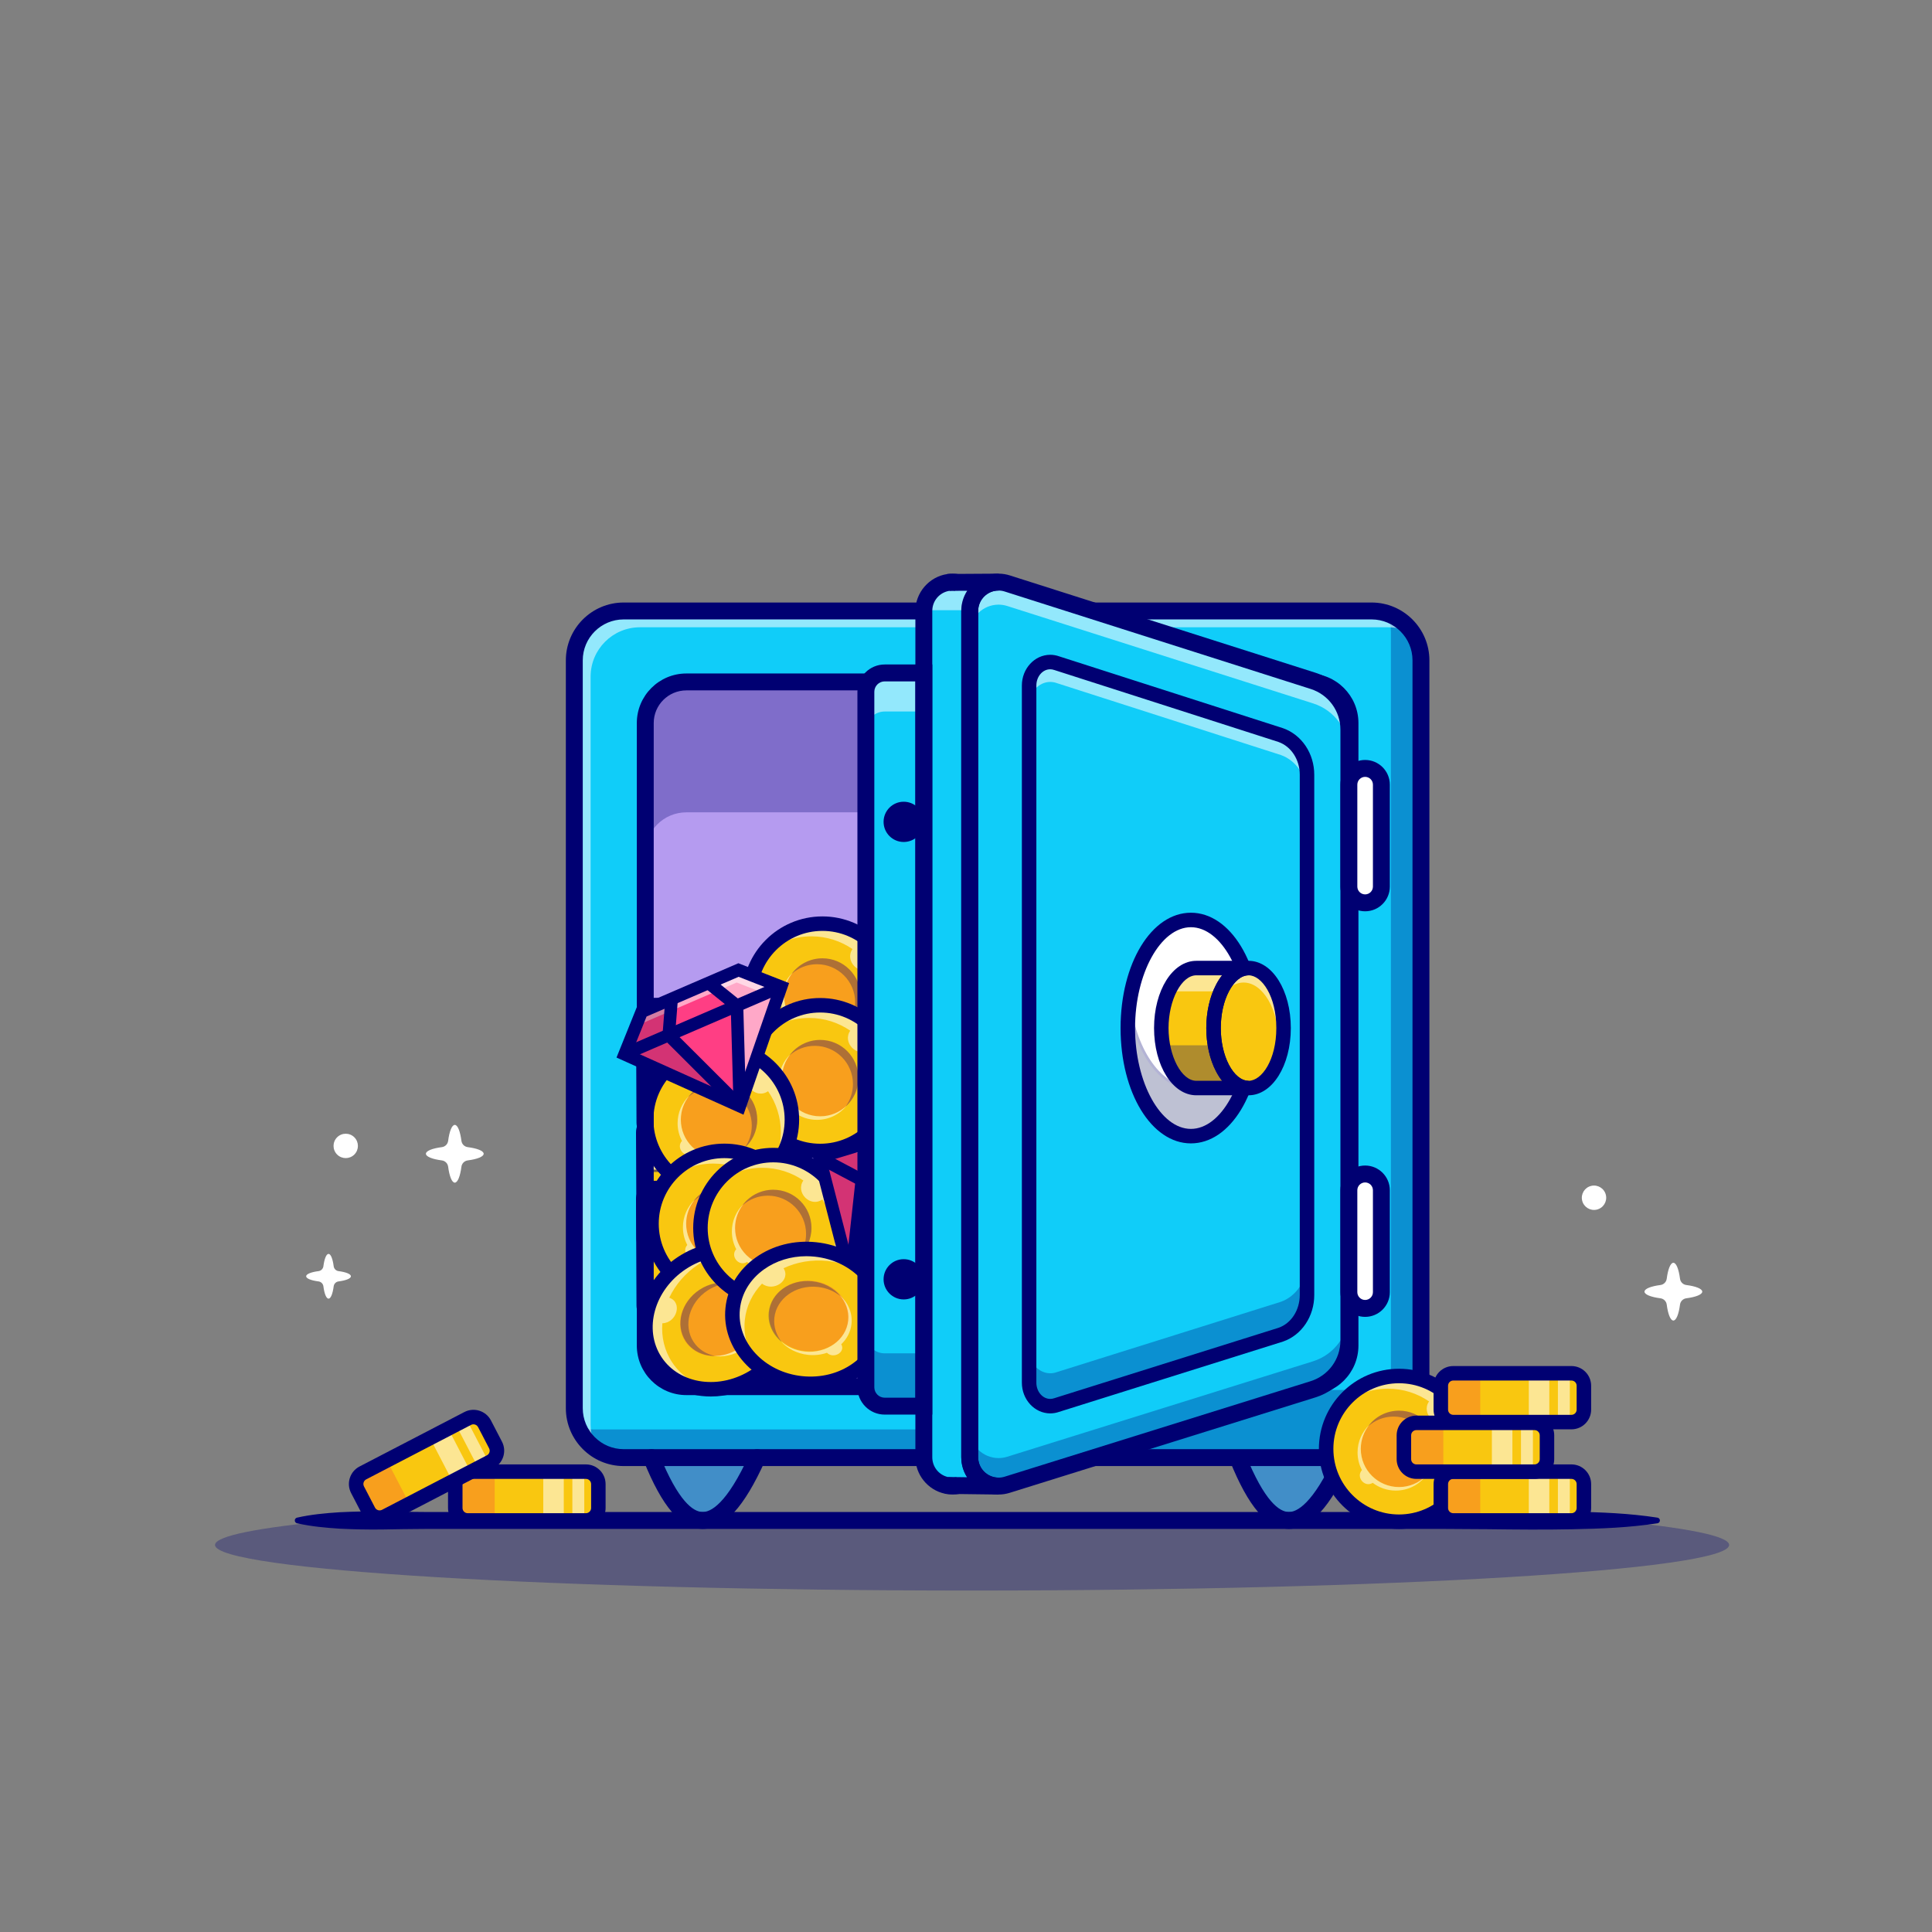 <?xml version="1.0" encoding="utf-8"?>
<!-- Generator: Adobe Illustrator 27.5.0, SVG Export Plug-In . SVG Version: 6.00 Build 0)  -->
<svg version="1.1" id="Layer_1" xmlns="http://www.w3.org/2000/svg" xmlns:xlink="http://www.w3.org/1999/xlink" x="0px" y="0px"
	 viewBox="0 0 4000 4000" style="enable-background:new 0 0 4000 4000;" xml:space="preserve">
<rect x="0" y="0" width="4000" height="4000" fill="#808080" stroke="none"/>
<g>
	<g>
		<!-- <rect style="fill:#E7C0FF;" width="4000" height="4000"/> -->
	</g>
	<g>
		<g>
			<path style="fill:#FFFFFF;" d="M881.804,2388.762c0-6.017,13.436-11.215,32.996-13.741c6.828-0.882,12.167-6.22,13.048-13.048
				c2.526-19.56,7.724-32.996,13.741-32.996c6.017,0,11.215,13.436,13.741,32.996c0.882,6.829,6.22,12.167,13.048,13.048
				c19.56,2.526,32.996,7.724,32.996,13.741s-13.436,11.215-32.996,13.741c-6.828,0.882-12.167,6.22-13.048,13.048
				c-2.526,19.56-7.724,32.996-13.741,32.996c-6.017,0-11.215-13.436-13.741-32.996c-0.882-6.829-6.22-12.167-13.048-13.048
				C895.24,2399.977,881.804,2394.78,881.804,2388.762z"/>
		</g>
		<g>
			<path style="fill:#FFFFFF;" d="M3404.746,2674.229c0-6.017,13.436-11.215,32.996-13.741c6.828-0.882,12.167-6.22,13.048-13.048
				c2.526-19.559,7.724-32.996,13.741-32.996s11.215,13.436,13.741,32.996c0.882,6.828,6.22,12.167,13.048,13.048
				c19.56,2.526,32.996,7.724,32.996,13.741s-13.436,11.215-32.996,13.741c-6.828,0.882-12.167,6.22-13.048,13.048
				c-2.526,19.56-7.724,32.996-13.741,32.996s-11.215-13.436-13.741-32.996c-0.882-6.829-6.22-12.167-13.048-13.048
				C3418.183,2685.444,3404.746,2680.246,3404.746,2674.229z"/>
		</g>
		<g>
			<path style="fill:#FFFFFF;" d="M633.866,2642.386c0-4.663,10.414-8.692,25.573-10.65c5.292-0.683,9.43-4.821,10.113-10.113
				c1.958-15.16,5.987-25.573,10.65-25.573c4.663,0,8.692,10.414,10.65,25.573c0.683,5.292,4.821,9.429,10.113,10.113
				c15.16,1.958,25.573,5.987,25.573,10.65c0,4.664-10.414,8.692-25.573,10.65c-5.292,0.683-9.43,4.821-10.113,10.113
				c-1.958,15.16-5.986,25.573-10.65,25.573c-4.664,0-8.692-10.414-10.65-25.573c-0.683-5.292-4.821-9.43-10.113-10.113
				C644.279,2651.079,633.866,2647.05,633.866,2642.386z"/>
		</g>
		<g>
			
				<ellipse transform="matrix(0.707 -0.707 0.707 0.707 -1467.981 1201.314)" style="fill:#FFFFFF;" cx="716.124" cy="2372.667" rx="25.232" ry="25.232"/>
		</g>
		<g>
			
				<ellipse transform="matrix(0.973 -0.23 0.23 0.973 -481.782 824.663)" style="fill:#FFFFFF;" cx="3300.439" cy="2481.238" rx="25.232" ry="25.232"/>
		</g>
		<g>
			<g>
				<path style="fill:#5DCBED;" d="M2562.5,3017.84c61.803,153.398,131.931,192.418,218.904,0"/>
				<path style="fill:#000072;" d="M2668.62,3150.432c-0.337,0-0.674-0.005-1.011-0.01c-36.909-0.767-72.046-43.833-107.427-131.65
					l4.639-1.865c34.551,85.757,68.208,127.793,102.891,128.516c35.132,0.742,72.515-42.544,111.411-128.613l4.561,2.061
					C2743.679,3107.371,2706.027,3150.432,2668.62,3150.432z"/>
			</g>
			<g>
				<path style="fill:#000072;" d="M2668.679,3165.432c-0.464,0-0.918-0.005-1.382-0.015
					c-44.175-0.918-82.632-45.732-121.025-141.04c-3.613-8.965,0.728-19.16,9.692-22.769c8.945-3.613,19.155,0.728,22.769,9.692
					c39.38,97.739,70.293,118.73,89.292,119.121c15.806,0.435,49.971-14.785,97.432-119.79c3.984-8.813,14.351-12.705,23.154-8.74
					c8.809,3.979,12.72,14.346,8.74,23.154C2754.094,3120.75,2713.161,3165.432,2668.679,3165.432z"/>
			</g>
			<g>
				<path style="fill:#10CDF9;" d="M2839.687,3017.84H1291.279c-56.469,0-102.246-45.777-102.246-102.246V1367.187
					c0-56.469,45.777-102.246,102.246-102.246h1548.407c56.469,0,102.246,45.777,102.246,102.246v1548.407
					C2941.933,2972.063,2896.156,3017.84,2839.687,3017.84z"/>
				<path style="fill:#000072;" d="M2839.685,3020.339H1291.281c-57.759,0-104.746-46.987-104.746-104.746V1367.187
					c0-57.756,46.987-104.746,104.746-104.746h1548.403c57.759,0,104.746,46.99,104.746,104.746v1548.406
					C2944.431,2973.352,2897.443,3020.339,2839.685,3020.339z M1291.281,1267.441c-55,0-99.746,44.746-99.746,99.746v1548.406
					c0,55,44.746,99.746,99.746,99.746h1548.403c55,0,99.746-44.746,99.746-99.746V1367.187c0-55-44.746-99.746-99.746-99.746
					H1291.281z"/>
			</g>
			<g style="opacity:0.3;">
				<path style="fill:#000072;" d="M2936.95,1367.2v1548.4c0,56.45-45.8,102.25-102.25,102.25H1286.3c-43.7,0-80.95-27.4-95.55-65.9
					c11.85,4.85,24.8,7.5,38.35,7.5h1178.3v-81.65h400.25v77.1c41.8-12.85,72.1-51.7,72.1-97.65V1308.8c0-12.8-2.35-25.05-6.7-36.35
					C2910.5,1287.55,2936.95,1324.25,2936.95,1367.2z"/>
			</g>
			<g style="opacity:0.55;">
				<path style="fill:#FFFFFF;" d="M2926.9,1313.75c-15.55-9.55-33.85-15.05-53.45-15.05h-1548.4
					c-56.5,0-102.25,45.75-102.25,102.25v1548.4c0,19.6,5.5,37.9,15.05,53.45c-29.3-18-48.8-50.35-48.8-87.2V1367.2
					c0-56.5,45.75-102.25,102.25-102.25h1548.4C2876.55,1264.95,2908.9,1284.45,2926.9,1313.75z"/>
			</g>
			<g>
				<path style="fill:#DAD6FC;" d="M2709.895,2870.907H1421.071c-47.002,0-85.105-38.103-85.105-85.105V1496.978
					c0-47.002,38.103-85.105,85.105-85.105h1288.824c47.002,0,85.105,38.103,85.105,85.105v1288.824
					C2795,2832.805,2756.897,2870.907,2709.895,2870.907z"/>
				<path style="fill:#000072;" d="M2709.895,2873.406H1421.071c-48.306,0-87.607-39.297-87.607-87.603V1496.978
					c0-48.306,39.302-87.605,87.607-87.605h1288.823c48.306,0,87.607,39.299,87.607,87.605v1288.826
					C2797.502,2834.109,2758.2,2873.406,2709.895,2873.406z M1421.071,1414.373c-45.552,0-82.607,37.056-82.607,82.605v1288.826
					c0,45.547,37.056,82.603,82.607,82.603h1288.823c45.552,0,82.607-37.056,82.607-82.603V1496.978
					c0-45.549-37.056-82.605-82.607-82.605H1421.071z"/>
			</g>
			<g>
				<path style="fill:#B59BF0;" d="M2709.895,2870.907H1421.071c-47.002,0-85.105-38.103-85.105-85.105V1496.978
					c0-47.002,38.103-85.105,85.105-85.105h1288.824c47.002,0,85.105,38.103,85.105,85.105v1288.824
					C2795,2832.805,2756.897,2870.907,2709.895,2870.907z"/>
			</g>
			<g>
				<path style="fill:#5DCBED;" d="M1348.864,3017.84c61.803,153.398,131.931,192.418,218.904,0"/>
				<path style="fill:#000072;" d="M1454.983,3150.432c-0.337,0-0.674-0.005-1.011-0.01c-36.909-0.767-72.046-43.833-107.427-131.65
					l4.639-1.865c34.551,85.757,68.208,127.793,102.891,128.516c35.22,0.742,72.515-42.544,111.411-128.613l4.561,2.061
					C1530.041,3107.371,1492.39,3150.432,1454.983,3150.432z"/>
			</g>
			<g style="opacity:0.3;">
				<path style="fill:#000072;" d="M2562.5,3017.84c61.803,153.398,131.931,192.418,218.904,0"/>
			</g>
			<g style="opacity:0.3;">
				<path style="fill:#000072;" d="M1348.864,3017.84c61.803,153.398,131.931,192.418,218.904,0"/>
			</g>
			<g>
				<g>
					<path style="fill:#F9C710;" d="M1422.66,2103.817l0.99,219.992c0.057,12.805-10.276,23.232-23.081,23.29l-44.477,0.2
						c-12.805,0.058-23.232-10.276-23.29-23.081l-0.99-219.992c-0.058-12.805,10.276-23.232,23.081-23.29l44.477-0.2
						C1412.175,2080.679,1422.602,2091.012,1422.66,2103.817z"/>
					<path style="fill:#000072;" d="M1355.983,2349.797c-6.816,0-13.232-2.642-18.076-7.441c-4.873-4.829-7.573-11.27-7.603-18.13
						l-0.991-219.99c-0.029-6.86,2.612-13.32,7.441-18.193s11.265-7.578,18.13-7.607l44.478-0.2c0.034,0,0.073,0,0.108,0
						c14.116,0,25.63,11.45,25.688,25.571l0.991,219.995c0.029,6.86-2.612,13.32-7.441,18.193s-11.27,7.573-18.13,7.603l-44.478,0.2
						C1356.062,2349.797,1356.022,2349.797,1355.983,2349.797z M1399.47,2083.235c-0.029,0-0.059,0-0.088,0l-44.478,0.2
						c-5.522,0.024-10.708,2.202-14.6,6.128c-3.887,3.921-6.016,9.126-5.991,14.653l0.991,219.99
						c0.024,5.527,2.197,10.708,6.123,14.6c3.901,3.867,9.067,5.991,14.556,5.991c0.029,0,0.063,0,0.098,0l44.478-0.2
						c5.522-0.024,10.708-2.197,14.6-6.123c3.887-3.921,6.016-9.126,5.991-14.653l-0.991-219.995
						C1420.109,2092.454,1410.837,2083.235,1399.47,2083.235z"/>
				</g>
				<g style="opacity:0.55;">
					
						<rect x="1357.48" y="2120.753" transform="matrix(-0.004 -1 1 -0.004 -781.515 3550.595)" style="fill:#FFFFFF;" width="38.179" height="87.096"/>
					<path style="fill:#000072;" d="M1330.617,2186.096l-0.19-43.179l92.095-0.41l0.19,43.179L1330.617,2186.096z
						 M1335.446,2147.898l0.151,33.179l82.095-0.371l-0.151-33.179L1335.446,2147.898z"/>
				</g>
				<g>
					
						<rect x="1341.927" y="2265.551" transform="matrix(-0.004 -1 1 -0.004 -925.658 3696.696)" style="fill:#F89F1D;" width="70.587" height="87.096"/>
					<path style="fill:#000072;" d="M1331.34,2347.097l-0.337-75.586l92.095-0.41l0.337,75.586L1331.34,2347.097z
						 M1336.022,2276.492l0.298,65.586l82.095-0.371l-0.298-65.586L1336.022,2276.492z"/>
				</g>
				<g style="opacity:0.55;">
					
						<rect x="1367.139" y="2074.575" transform="matrix(-0.004 -1 1 -0.004 -733.661 3505.88)" style="fill:#FFFFFF;" width="22.197" height="87.096"/>
					<path style="fill:#000072;" d="M1332.248,2131.926l-0.117-27.197l92.095-0.41l0.117,27.197L1332.248,2131.926z
						 M1337.15,2109.709l0.078,17.197l82.095-0.371l-0.078-17.197L1337.15,2109.709z"/>
				</g>
				<g>
					<path style="fill:#000072;" d="M1355.979,2362.297c-10.132,0-19.668-3.926-26.87-11.06
						c-7.246-7.183-11.26-16.758-11.304-26.958l-0.991-219.985c-0.049-10.2,3.882-19.805,11.06-27.051
						c7.183-7.246,16.753-11.26,26.953-11.309l44.478-0.2c0.054,0,0.112,0,0.166,0c10.142,0,19.682,3.926,26.885,11.064
						c7.246,7.183,11.26,16.753,11.304,26.953l0.991,219.99c0.049,10.2-3.882,19.805-11.06,27.051
						c-7.182,7.246-16.758,11.26-26.958,11.304l-44.473,0.2C1356.101,2362.297,1356.037,2362.297,1355.979,2362.297z
						 M1399.47,2095.735c-0.01,0-0.025,0-0.034,0l-44.473,0.2c-2.188,0.01-4.238,0.869-5.776,2.427
						c-1.543,1.553-2.383,3.608-2.373,5.796l0.991,219.99c0.01,2.192,0.869,4.243,2.422,5.781c1.543,1.528,3.584,2.368,5.757,2.368
						c0.015,0,0.024,0,0.039,0l44.478-0.2c2.192-0.01,4.243-0.869,5.781-2.422c1.538-1.553,2.378-3.608,2.368-5.796l-0.991-219.995
						v-0.005c-0.01-2.183-0.869-4.233-2.422-5.771C1403.693,2096.575,1401.643,2095.735,1399.47,2095.735z"/>
				</g>
			</g>
			<g>
				<g>
					<path style="fill:#F9C710;" d="M1422.66,2344.335l0.99,219.992c0.057,12.805-10.276,23.232-23.081,23.29l-44.477,0.2
						c-12.805,0.058-23.232-10.276-23.29-23.081l-0.99-219.992c-0.058-12.805,10.276-23.232,23.081-23.29l44.477-0.2
						C1412.175,2321.197,1422.602,2331.531,1422.66,2344.335z"/>
					<path style="fill:#000072;" d="M1355.993,2590.32c-14.116,0-25.63-11.45-25.688-25.571l-0.991-219.995
						c-0.029-6.86,2.612-13.32,7.441-18.193s11.265-7.578,18.13-7.607l44.478-0.2c0.034,0,0.073,0,0.108,0
						c14.116,0,25.63,11.45,25.688,25.571l0.991,219.995c0.029,6.86-2.612,13.32-7.441,18.193s-11.265,7.578-18.13,7.607
						l-44.478,0.2C1356.066,2590.32,1356.027,2590.32,1355.993,2590.32z M1399.47,2323.752c-0.029,0-0.059,0-0.088,0l-44.478,0.2
						c-5.522,0.024-10.708,2.202-14.6,6.128c-3.887,3.921-6.016,9.126-5.991,14.653l0.991,219.995
						c0.049,11.372,9.321,20.591,20.688,20.591c0.029,0,0.059,0,0.088,0l44.478-0.2c5.522-0.024,10.708-2.202,14.6-6.128
						c3.887-3.921,6.016-9.126,5.991-14.653l-0.991-219.995C1420.109,2332.971,1410.837,2323.752,1399.47,2323.752z"/>
				</g>
				<g style="opacity:0.55;">
					
						<rect x="1357.48" y="2361.271" transform="matrix(-0.004 -1 1 -0.004 -1022.031 3792.196)" style="fill:#FFFFFF;" width="38.179" height="87.096"/>
					<path style="fill:#000072;" d="M1330.617,2426.614l-0.19-43.179l92.095-0.41l0.19,43.179L1330.617,2426.614z
						 M1335.446,2388.416l0.151,33.179l82.095-0.371l-0.151-33.179L1335.446,2388.416z"/>
				</g>
				<g>
					
						<rect x="1341.927" y="2506.069" transform="matrix(-0.004 -1 1 -0.004 -1166.174 3938.296)" style="fill:#F89F1D;" width="70.587" height="87.096"/>
					<path style="fill:#000072;" d="M1331.34,2587.615l-0.337-75.586l92.095-0.41l0.337,75.586L1331.34,2587.615z
						 M1336.022,2517.009l0.298,65.586l82.095-0.371l-0.298-65.586L1336.022,2517.009z"/>
				</g>
				<g style="opacity:0.55;">
					
						<rect x="1367.139" y="2315.093" transform="matrix(-0.004 -1 1 -0.004 -974.176 3747.48)" style="fill:#FFFFFF;" width="22.197" height="87.096"/>
					<path style="fill:#000072;" d="M1332.248,2372.444l-0.117-27.197l92.095-0.41l0.117,27.197L1332.248,2372.444z
						 M1337.15,2350.227l0.078,17.197l82.095-0.371l-0.078-17.197L1337.15,2350.227z"/>
				</g>
				<g>
					<path style="fill:#000072;" d="M1355.993,2602.82c-10.142,0-19.683-3.926-26.885-11.064
						c-7.246-7.183-11.26-16.753-11.304-26.953l-0.991-219.99c-0.049-10.2,3.882-19.805,11.06-27.051
						c7.183-7.246,16.753-11.26,26.953-11.309l44.478-0.2c0.054,0,0.112,0,0.166,0c10.142,0,19.682,3.926,26.885,11.064
						c7.246,7.183,11.26,16.753,11.304,26.953l0.991,219.99c0.049,10.2-3.882,19.805-11.06,27.051
						c-7.182,7.246-16.753,11.26-26.953,11.309l-44.478,0.2C1356.105,2602.82,1356.047,2602.82,1355.993,2602.82z M1399.47,2336.252
						c-0.01,0-0.025,0-0.034,0l-44.473,0.2c-2.188,0.01-4.238,0.869-5.776,2.427c-1.543,1.553-2.383,3.608-2.373,5.796
						l0.991,219.995c0.01,2.188,0.869,4.238,2.422,5.776c1.543,1.533,3.594,2.373,5.767,2.373c0.01,0,0.024,0,0.034,0l44.473-0.2
						c2.188-0.01,4.238-0.869,5.776-2.427c1.543-1.553,2.383-3.608,2.373-5.796l-0.991-219.995v-0.005
						c-0.01-2.183-0.869-4.233-2.422-5.771C1403.693,2337.092,1401.643,2336.252,1399.47,2336.252z"/>
				</g>
			</g>
			<g>
				<g>
					<path style="fill:#F9C710;" d="M1422.66,2482.573l0.99,219.992c0.057,12.805-10.276,23.232-23.081,23.29l-44.477,0.2
						c-12.805,0.058-23.232-10.276-23.29-23.081l-0.99-219.992c-0.058-12.805,10.276-23.232,23.081-23.29l44.477-0.2
						C1412.175,2459.435,1422.602,2469.769,1422.66,2482.573z"/>
					<path style="fill:#000072;" d="M1355.983,2728.557c-6.816,0-13.232-2.642-18.076-7.441c-4.873-4.829-7.573-11.27-7.603-18.13
						l-0.991-219.995c-0.029-6.86,2.612-13.32,7.441-18.193s11.27-7.573,18.13-7.603l44.478-0.2
						c6.89,0.186,13.325,2.612,18.193,7.441c4.873,4.829,7.573,11.27,7.603,18.13l0.991,219.99c0.029,6.86-2.612,13.32-7.441,18.193
						s-11.265,7.578-18.13,7.607l-44.478,0.2C1356.062,2728.557,1356.022,2728.557,1355.983,2728.557z M1399.479,2461.995
						c-0.029,0-0.063,0-0.098,0l-44.478,0.2c-5.522,0.024-10.708,2.197-14.6,6.123c-3.887,3.921-6.016,9.126-5.991,14.653
						l0.991,219.995c0.024,5.522,2.197,10.708,6.123,14.6c3.901,3.867,9.067,5.991,14.556,5.991c0.029,0,0.063,0,0.098,0l44.478-0.2
						c5.522-0.024,10.708-2.202,14.6-6.128c3.887-3.921,6.016-9.126,5.991-14.653l-0.991-219.99
						c-0.024-5.527-2.197-10.708-6.123-14.6C1410.134,2464.119,1404.968,2461.995,1399.479,2461.995z"/>
				</g>
				<g style="opacity:0.55;">
					
						<rect x="1357.48" y="2499.51" transform="matrix(-0.004 -1 1 -0.004 -1160.268 3931.056)" style="fill:#FFFFFF;" width="38.179" height="87.096"/>
					<path style="fill:#000072;" d="M1330.617,2564.851l-0.19-43.179l92.095-0.41l0.19,43.179L1330.617,2564.851z
						 M1335.446,2526.653l0.151,33.179l82.095-0.371l-0.151-33.179L1335.446,2526.653z"/>
				</g>
				<g>
					
						<rect x="1341.927" y="2644.308" transform="matrix(-0.004 -1 1 -0.004 -1304.41 4077.156)" style="fill:#F89F1D;" width="70.587" height="87.096"/>
					<path style="fill:#000072;" d="M1331.34,2725.852l-0.337-75.586l92.095-0.41l0.337,75.586L1331.34,2725.852z
						 M1336.022,2655.247l0.298,65.586l82.095-0.371l-0.298-65.586L1336.022,2655.247z"/>
				</g>
				<g style="opacity:0.55;">
					
						<rect x="1367.139" y="2453.332" transform="matrix(-0.004 -1 1 -0.004 -1112.413 3886.341)" style="fill:#FFFFFF;" width="22.197" height="87.096"/>
					<path style="fill:#000072;" d="M1332.248,2510.681l-0.117-27.192l92.095-0.415l0.117,27.197L1332.248,2510.681z
						 M1337.15,2488.469l0.078,17.192l82.095-0.371l-0.078-17.197L1337.15,2488.469z"/>
				</g>
				<g>
					<path style="fill:#000072;" d="M1355.979,2741.057c-10.132,0-19.668-3.926-26.87-11.064
						c-7.246-7.183-11.26-16.753-11.304-26.953l-0.991-219.99c-0.049-10.2,3.882-19.805,11.06-27.051
						c7.183-7.246,16.758-11.26,26.958-11.304l44.473-0.2c0.059,0,0.122,0,0.181,0c10.132,0,19.668,3.926,26.87,11.06
						c7.246,7.183,11.26,16.758,11.304,26.958l0.991,219.985c0.049,10.2-3.882,19.805-11.06,27.051
						c-7.182,7.246-16.753,11.26-26.953,11.309l-44.478,0.2C1356.101,2741.057,1356.037,2741.057,1355.979,2741.057z
						 M1399.479,2474.495c-0.015,0-0.024,0-0.039,0l-44.478,0.2c-2.192,0.01-4.243,0.869-5.781,2.422
						c-1.538,1.553-2.378,3.608-2.368,5.796l0.991,219.995c0.01,2.188,0.869,4.238,2.422,5.776c1.553,1.548,3.623,2.559,5.796,2.373
						l44.478-0.2c2.188-0.01,4.238-0.869,5.776-2.427c1.543-1.553,2.383-3.608,2.373-5.796l-0.991-219.99v-0.005
						c-0.01-2.188-0.869-4.238-2.422-5.776C1403.693,2475.334,1401.652,2474.495,1399.479,2474.495z"/>
				</g>
			</g>
			<g>
				<g>
					<circle style="fill:#F9C710;" cx="1702.726" cy="2063.167" r="150.852"/>
					<path style="fill:#000072;" d="M1702.727,2216.516c-84.561,0-153.354-68.794-153.354-153.35
						c0-84.561,68.794-153.352,153.354-153.352c84.556,0,153.35,68.792,153.35,153.352
						C1856.076,2147.722,1787.282,2216.516,1702.727,2216.516z M1702.727,1914.814c-81.802,0-148.354,66.55-148.354,148.352
						s66.553,148.35,148.354,148.35c81.802,0,148.35-66.548,148.35-148.35S1784.528,1914.814,1702.727,1914.814z"/>
				</g>
				<g style="opacity:0.55;">
					<path style="fill:#FFFFFF;" d="M1808.878,2167.712c13.815-22.866,21.834-49.622,21.834-78.284
						c0-31.599-9.766-60.976-26.439-85.191c-25.486,17.546-56.292-15.165-39.301-39.301c-24.216-16.594-53.513-26.359-85.112-26.359
						c-41.365,0-78.681,16.593-105.914,43.588c26.439-43.35,74.235-72.329,128.78-72.329c83.286,0,150.852,67.566,150.852,150.852
						C1853.577,2102.528,1836.507,2140.479,1808.878,2167.712z"/>
				</g>
				<g>
					<circle style="fill:#F89F1D;" cx="1702.726" cy="2063.167" r="79.088"/>
				</g>
				<g style="opacity:0.55;">
					<path style="fill:#FFFFFF;" d="M1757.863,2119.775c-14.45,18.181-36.76,29.773-61.77,29.773
						c-17.943,0-34.537-5.955-47.796-16.038c-16.593,10.718-35.41-12.068-22.31-26.359c-5.796-10.957-9.051-23.422-9.051-36.681
						c0-22.31,9.289-42.556,24.216-56.847c-10.957,13.497-17.547,30.806-17.547,49.543c0,43.667,35.411,79.078,79.158,79.078
						C1724.199,2142.244,1743.651,2133.67,1757.863,2119.775z"/>
				</g>
				<g style="opacity:0.3;">
					<path style="fill:#000072;" d="M1781.84,2063.167c0,23.58-10.321,44.779-26.756,59.15c9.766-13.1,15.482-29.376,15.482-46.923
						c0-43.668-35.411-79.078-79.078-79.078c-20.166,0-38.586,7.622-52.56,20.087c14.371-19.611,37.633-32.314,63.834-32.314
						C1746.43,1984.088,1781.84,2019.499,1781.84,2063.167z"/>
				</g>
				<g>
					<path style="fill:#000072;" d="M1702.727,2229.016c-91.45,0-165.854-74.399-165.854-165.85
						c0-91.45,74.404-165.852,165.854-165.852s165.85,74.402,165.85,165.852C1868.576,2154.617,1794.177,2229.016,1702.727,2229.016
						z M1702.727,1927.314c-74.912,0-135.854,60.945-135.854,135.852c0,74.907,60.942,135.85,135.854,135.85
						c74.907,0,135.85-60.942,135.85-135.85C1838.576,1988.259,1777.634,1927.314,1702.727,1927.314z"/>
				</g>
			</g>
			<g style="opacity:0.3;">
				<path style="fill:#000072;" d="M2795,1497v269.95c0-47-38.1-85.1-85.1-85.1H1421.05c-47,0-85.1,38.1-85.1,85.1V1497
					c0-47,38.1-85.15,85.1-85.15H2709.9C2756.9,1411.85,2795,1450,2795,1497z"/>
			</g>
			<g>
				<path style="fill:#000072;" d="M2839.685,3035.339H1291.281c-66.03,0-119.746-53.716-119.746-119.746V1367.187
					c0-66.028,53.716-119.746,119.746-119.746h1548.403c66.03,0,119.746,53.718,119.746,119.746v1548.406
					C2959.431,2981.624,2905.715,3035.339,2839.685,3035.339z M1291.281,1282.441c-46.728,0-84.746,38.018-84.746,84.746v1548.406
					c0,46.729,38.018,84.746,84.746,84.746h1548.403c46.729,0,84.746-38.018,84.746-84.746V1367.187
					c0-46.729-38.018-84.746-84.746-84.746H1291.281z"/>
			</g>
			<g>
				<g>
					<circle style="fill:#F9C710;" cx="1698.121" cy="2232.138" r="150.852"/>
				</g>
				<g style="opacity:0.55;">
					<path style="fill:#FFFFFF;" d="M1804.273,2336.684c13.815-22.866,21.834-49.622,21.834-78.284
						c0-31.599-9.766-60.976-26.439-85.191c-25.486,17.546-56.292-15.165-39.301-39.301c-24.215-16.594-53.512-26.359-85.112-26.359
						c-41.365,0-78.681,16.594-105.914,43.588c26.439-43.35,74.235-72.329,128.78-72.329c83.286,0,150.852,67.566,150.852,150.852
						C1848.972,2271.5,1831.902,2309.451,1804.273,2336.684z"/>
				</g>
				<g>
					<circle style="fill:#F89F1D;" cx="1698.121" cy="2232.138" r="79.088"/>
				</g>
				<g style="opacity:0.55;">
					<path style="fill:#FFFFFF;" d="M1753.258,2288.747c-14.45,18.181-36.76,29.773-61.77,29.773
						c-17.943,0-34.537-5.955-47.796-16.038c-16.593,10.718-35.41-12.068-22.31-26.36c-5.796-10.957-9.051-23.422-9.051-36.681
						c0-22.31,9.289-42.556,24.215-56.847c-10.957,13.497-17.547,30.805-17.547,49.543c0,43.667,35.411,79.078,79.158,79.078
						C1719.594,2311.216,1739.046,2302.641,1753.258,2288.747z"/>
				</g>
				<g style="opacity:0.3;">
					<path style="fill:#000072;" d="M1777.236,2232.138c0,23.58-10.321,44.779-26.756,59.15c9.766-13.1,15.482-29.376,15.482-46.923
						c0-43.667-35.411-79.078-79.078-79.078c-20.166,0-38.586,7.622-52.56,20.087c14.371-19.611,37.634-32.314,63.834-32.314
						C1741.825,2153.06,1777.236,2188.47,1777.236,2232.138z"/>
				</g>
				<g>
					<path style="fill:#000072;" d="M1698.122,2397.991c-91.45,0-165.854-74.404-165.854-165.854s74.404-165.85,165.854-165.85
						s165.85,74.399,165.85,165.85S1789.572,2397.991,1698.122,2397.991z M1698.122,2096.287
						c-74.912,0-135.854,60.942-135.854,135.85c0,74.912,60.942,135.854,135.854,135.854c74.907,0,135.85-60.942,135.85-135.854
						C1833.972,2157.229,1773.029,2096.287,1698.122,2096.287z"/>
				</g>
			</g>
			<g>
				<g>
					<circle style="fill:#F9C710;" cx="1488.679" cy="2318.173" r="150.852"/>
				</g>
				<g style="opacity:0.55;">
					<path style="fill:#FFFFFF;" d="M1594.831,2422.719c13.815-22.866,21.834-49.622,21.834-78.284
						c0-31.599-9.766-60.976-26.439-85.191c-25.486,17.546-56.292-15.165-39.301-39.301c-24.216-16.594-53.513-26.359-85.112-26.359
						c-41.365,0-78.681,16.594-105.914,43.588c26.439-43.35,74.235-72.329,128.78-72.329c83.286,0,150.852,67.566,150.852,150.852
						C1639.531,2357.535,1622.461,2395.486,1594.831,2422.719z"/>
				</g>
				<g>
					<circle style="fill:#F89F1D;" cx="1488.679" cy="2318.173" r="79.088"/>
				</g>
				<g style="opacity:0.55;">
					<path style="fill:#FFFFFF;" d="M1543.817,2374.782c-14.45,18.181-36.76,29.773-61.77,29.773
						c-17.943,0-34.537-5.955-47.796-16.038c-16.593,10.718-35.41-12.068-22.31-26.359c-5.796-10.957-9.051-23.422-9.051-36.681
						c0-22.31,9.289-42.556,24.216-56.847c-10.957,13.497-17.547,30.805-17.547,49.543c0,43.667,35.411,79.078,79.158,79.078
						C1510.153,2397.251,1529.605,2388.677,1543.817,2374.782z"/>
				</g>
				<g style="opacity:0.3;">
					<path style="fill:#000072;" d="M1567.794,2318.173c0,23.58-10.321,44.779-26.756,59.15c9.766-13.1,15.482-29.376,15.482-46.923
						c0-43.667-35.411-79.078-79.078-79.078c-20.166,0-38.586,7.622-52.56,20.087c14.371-19.611,37.633-32.314,63.834-32.314
						C1532.384,2239.095,1567.794,2274.506,1567.794,2318.173z"/>
				</g>
				<g>
					<path style="fill:#000072;" d="M1488.679,2484.026c-91.45,0-165.85-74.404-165.85-165.854s74.399-165.85,165.85-165.85
						s165.854,74.399,165.854,165.85S1580.129,2484.026,1488.679,2484.026z M1488.679,2182.322
						c-74.907,0-135.85,60.942-135.85,135.85c0,74.912,60.942,135.854,135.85,135.854c74.912,0,135.854-60.942,135.854-135.854
						C1624.533,2243.264,1563.591,2182.322,1488.679,2182.322z"/>
				</g>
			</g>
			<g>
				<g>
					<circle style="fill:#F9C710;" cx="1499.715" cy="2533.625" r="150.852"/>
				</g>
				<g style="opacity:0.55;">
					<path style="fill:#FFFFFF;" d="M1605.867,2638.17c13.815-22.866,21.834-49.622,21.834-78.284
						c0-31.599-9.766-60.976-26.439-85.191c-25.486,17.546-56.292-15.165-39.301-39.301c-24.215-16.594-53.512-26.359-85.112-26.359
						c-41.365,0-78.681,16.594-105.914,43.588c26.439-43.35,74.235-72.329,128.78-72.329c83.286,0,150.852,67.566,150.852,150.852
						C1650.567,2572.986,1633.497,2610.938,1605.867,2638.17z"/>
				</g>
				<g>
					<circle style="fill:#F89F1D;" cx="1499.715" cy="2533.625" r="79.088"/>
				</g>
				<g style="opacity:0.55;">
					<path style="fill:#FFFFFF;" d="M1554.853,2590.233c-14.45,18.181-36.76,29.773-61.77,29.773
						c-17.943,0-34.537-5.955-47.796-16.038c-16.593,10.718-35.41-12.068-22.31-26.359c-5.796-10.957-9.051-23.422-9.051-36.681
						c0-22.31,9.289-42.556,24.216-56.847c-10.957,13.497-17.547,30.805-17.547,49.543c0,43.667,35.411,79.078,79.158,79.078
						C1521.189,2612.702,1540.641,2604.128,1554.853,2590.233z"/>
				</g>
				<g style="opacity:0.3;">
					<path style="fill:#000072;" d="M1578.83,2533.625c0,23.58-10.321,44.779-26.756,59.15c9.766-13.1,15.482-29.376,15.482-46.923
						c0-43.668-35.411-79.078-79.078-79.078c-20.166,0-38.586,7.622-52.56,20.087c14.371-19.611,37.634-32.314,63.834-32.314
						C1543.42,2454.546,1578.83,2489.957,1578.83,2533.625z"/>
				</g>
				<g>
					<path style="fill:#000072;" d="M1499.714,2699.475c-91.45,0-165.85-74.399-165.85-165.85s74.399-165.854,165.85-165.854
						s165.854,74.404,165.854,165.854S1591.164,2699.475,1499.714,2699.475z M1499.714,2397.771
						c-74.907,0-135.85,60.942-135.85,135.854c0,74.907,60.942,135.85,135.85,135.85c74.912,0,135.854-60.942,135.854-135.85
						C1635.568,2458.713,1574.626,2397.771,1499.714,2397.771z"/>
				</g>
			</g>
			<g>
				<path style="fill:#000072;" d="M2709.895,2888.406H1421.071c-56.577,0-102.607-46.025-102.607-102.603V1496.978
					c0-56.577,46.03-102.605,102.607-102.605h1288.823c56.577,0,102.607,46.028,102.607,102.605v1288.826
					C2812.502,2842.38,2766.472,2888.406,2709.895,2888.406z M1421.071,1429.373c-37.28,0-67.607,30.327-67.607,67.605v1288.826
					c0,37.275,30.327,67.603,67.607,67.603h1288.823c37.28,0,67.607-30.327,67.607-67.603V1496.978
					c0-37.278-30.327-67.605-67.607-67.605H1421.071z"/>
			</g>
			<g>
				<g>
					
						<ellipse transform="matrix(0.835 -0.55 0.55 0.835 -1257.329 1270.007)" style="fill:#F9C710;" cx="1488.679" cy="2731.211" rx="157.69" ry="139.377"/>
				</g>
				<g style="opacity:0.55;">
					<path style="fill:#FFFFFF;" d="M1525.954,2589.179c-26.982,2.497-54.412,11.702-79.428,28.19
						c-27.58,18.178-48.254,42.611-60.912,69.404c28.273,9.568,15.386,52.15-14.319,52.927
						c-2.171,28.227,4.202,56.446,20.269,80.823c21.032,31.911,54.489,51.153,91.896,56.633
						c-51.279,4.542-100.875-15.66-128.608-57.739c-42.347-64.25-17.73-155.242,54.963-203.153
						C1446.333,2592.194,1488.137,2583.531,1525.954,2589.179z"/>
				</g>
				<g>
					
						<ellipse transform="matrix(0.835 -0.55 0.55 0.835 -1257.327 1270.002)" style="fill:#F89F1D;" cx="1488.679" cy="2731.211" rx="82.673" ry="73.073"/>
				</g>
				<g style="opacity:0.55;">
					<path style="fill:#FFFFFF;" d="M1510.053,2656.111c23.216,0.688,44.677,11.231,57.394,30.525
						c9.124,13.842,12.363,30.069,10.304,46.098c17.792,6.635,7.471,34.259-11.663,32.375
						c-6.616,10.774-15.841,20.456-27.413,28.083c-19.473,12.834-41.866,17.314-61.929,14.021
						c17.351,0.688,35.809-4.185,52.163-14.964c38.113-25.12,51.015-72.808,28.771-106.556
						C1546.781,2669.155,1529.406,2659.082,1510.053,2656.111z"/>
				</g>
				<g style="opacity:0.3;">
					<path style="fill:#000072;" d="M1448.453,2670.178c20.581-13.565,44.332-17.797,65.231-13.385
						c-16.4,0.002-33.512,4.955-48.827,15.049c-38.113,25.12-51.015,72.808-28.812,106.495
						c10.254,15.557,26.272,25.383,44.257,28.992c-24.423,0.195-47.339-10.443-60.661-30.656
						C1397.438,2742.986,1410.34,2695.299,1448.453,2670.178z"/>
				</g>
				<g>
					<path style="fill:#000072;" d="M1471.711,2891.296c-51.123,0-99.19-22.52-127.222-65.049
						c-46.841-71.079-20.269-171.533,59.233-223.936l0,0c79.517-52.397,182.295-37.207,229.146,33.862
						c22.886,34.727,29.15,77.3,17.627,119.883c-11.338,41.904-38.633,78.857-76.855,104.053
						C1541.711,2881.15,1506.018,2891.296,1471.711,2891.296z M1420.236,2627.361c-65.693,43.301-88.438,125.112-50.698,182.378
						c37.744,57.256,121.89,68.613,187.593,25.322c32.109-21.162,54.981-52.002,64.409-86.841
						c9.238-34.16,4.37-68.091-13.721-95.532C1570.08,2595.427,1485.935,2584.055,1420.236,2627.361L1420.236,2627.361z"/>
				</g>
			</g>
			<g>
				<g>
					<circle style="fill:#F9C710;" cx="1601.042" cy="2542.349" r="150.852"/>
				</g>
				<g style="opacity:0.55;">
					<path style="fill:#FFFFFF;" d="M1707.194,2646.895c13.815-22.866,21.834-49.622,21.834-78.284
						c0-31.599-9.766-60.976-26.439-85.191c-25.486,17.546-56.292-15.165-39.301-39.301c-24.216-16.594-53.513-26.359-85.112-26.359
						c-41.365,0-78.681,16.593-105.914,43.588c26.439-43.35,74.235-72.329,128.78-72.329c83.286,0,150.852,67.566,150.852,150.852
						C1751.894,2581.711,1734.824,2619.662,1707.194,2646.895z"/>
				</g>
				<g>
					
						<ellipse transform="matrix(0.707 -0.707 0.707 0.707 -1328.778 1876.745)" style="fill:#F89F1D;" cx="1601.042" cy="2542.349" rx="79.088" ry="79.088"/>
				</g>
				<g style="opacity:0.55;">
					<path style="fill:#FFFFFF;" d="M1656.18,2598.958c-14.45,18.181-36.76,29.773-61.77,29.773
						c-17.943,0-34.537-5.955-47.796-16.038c-16.593,10.718-35.41-12.068-22.31-26.359c-5.796-10.957-9.051-23.422-9.051-36.681
						c0-22.31,9.289-42.556,24.215-56.847c-10.957,13.497-17.547,30.806-17.547,49.543c0,43.668,35.411,79.078,79.158,79.078
						C1622.516,2621.427,1641.968,2612.852,1656.18,2598.958z"/>
				</g>
				<g style="opacity:0.3;">
					<path style="fill:#000072;" d="M1680.157,2542.349c0,23.58-10.321,44.779-26.756,59.15
						c9.766-13.101,15.482-29.376,15.482-46.923c0-43.667-35.411-79.078-79.078-79.078c-20.166,0-38.586,7.622-52.56,20.087
						c14.371-19.61,37.633-32.314,63.834-32.314C1644.747,2463.271,1680.157,2498.681,1680.157,2542.349z"/>
				</g>
				<g>
					<path style="fill:#000072;" d="M1601.042,2708.201c-91.45,0-165.85-74.399-165.85-165.85s74.399-165.854,165.85-165.854
						s165.85,74.404,165.85,165.854S1692.492,2708.201,1601.042,2708.201z M1601.042,2406.497
						c-74.907,0-135.85,60.942-135.85,135.854c0,74.907,60.942,135.85,135.85,135.85c74.907,0,135.85-60.942,135.85-135.85
						C1736.892,2467.439,1675.949,2406.497,1601.042,2406.497z"/>
				</g>
			</g>
			<g>
				<g>
					<polygon style="fill:#FF3E84;" points="2008.304,2561.226 1761.809,2648.974 1696.432,2395.651 1787.298,2368.275 
						1980.042,2470.604 					"/>
				</g>
				<g style="opacity:0.55;">
					<polygon style="fill:#FFFFFF;" points="1761.809,2648.974 1920.294,2514.5 1920.461,2438.972 1980.042,2470.604 
						2008.304,2561.226 					"/>
				</g>
				<g style="opacity:0.55;">
					<polygon style="fill:#FFFFFF;" points="2008.304,2561.226 1984.346,2569.775 1957.595,2483.906 1764.852,2381.578 
						1698.012,2401.701 1696.432,2395.651 1787.298,2368.275 1980.042,2470.604 					"/>
				</g>
				<g style="opacity:0.3;">
					<polygon style="fill:#6B184E;" points="1761.809,2648.974 1696.432,2395.651 1787.298,2368.275 1846.912,2399.924 
						1784.442,2442.376 					"/>
					<path style="fill:#000072;" d="M1762.805,2662.834l-69.395-268.882l94.15-28.369l64.185,34.077l-64.946,44.136
						L1762.805,2662.834z M1699.455,2397.351l61.357,237.759l21.27-194.155l59.995-40.767l-55.044-29.224L1699.455,2397.351z"/>
				</g>
				<g>
					<path style="fill:#000072;" d="M1752.79,2665.984l-72.065-279.16l107.959-32.529l202.183,107.344l33.535,107.642
						L1752.79,2665.984z M1712.131,2404.5l58.716,227.471l221.318-78.794l-22.93-73.599l-183.296-97.314L1712.131,2404.5z"/>
				</g>
				<g>
					
						<rect x="1839.363" y="2301.904" transform="matrix(0.469 -0.883 0.883 0.469 -1205.314 2952.331)" style="fill:#000072;" width="25.985" height="353.081"/>
				</g>
				<g>
					<polygon style="fill:#000072;" points="1770.227,2658.884 1753.41,2639.07 1907.312,2508.484 1907.468,2438.943 
						1933.454,2439.001 1933.269,2520.535 					"/>
				</g>
				<g>
					<polygon style="fill:#000072;" points="1774.733,2650.388 1748.903,2647.566 1772.155,2435.002 1839.592,2389.167 
						1854.201,2410.662 1796.687,2449.749 					"/>
				</g>
			</g>
			<g>
				<g>
					<path style="fill:#F9C710;" d="M1893.769,2611.594l83.418,203.566c4.855,11.849-0.814,25.39-12.663,30.246l-41.156,16.865
						c-11.849,4.855-25.39-0.814-30.246-12.663l-83.418-203.566c-4.855-11.849,0.814-25.39,12.663-30.246l41.156-16.865
						C1875.372,2594.076,1888.914,2599.745,1893.769,2611.594z"/>
					<path style="fill:#000072;" d="M1914.616,2866.501c-10.122,0-19.736-6.016-23.809-15.947l-83.418-203.564
						c-2.598-6.348-2.573-13.33,0.078-19.658s7.607-11.245,13.955-13.848l41.152-16.865c6.343-2.603,13.325-2.578,19.658,0.073
						c6.328,2.646,11.25,7.603,13.853,13.955l83.418,203.564c5.366,13.105-0.928,28.135-14.033,33.511l-41.152,16.865
						C1921.145,2865.886,1917.854,2866.501,1914.616,2866.501z M1872.321,2599.69c-2.661,0-5.317,0.518-7.851,1.558l-41.152,16.865
						c-10.552,4.321-15.625,16.426-11.299,26.982l83.418,203.564c4.321,10.547,16.426,15.63,26.987,11.299l41.152-16.865
						c10.552-4.326,15.62-16.431,11.299-26.987l-83.418-203.564c-2.095-5.112-6.055-9.106-11.152-11.235
						C1877.731,2600.227,1875.026,2599.69,1872.321,2599.69z"/>
				</g>
				<g style="opacity:0.55;">
					
						<rect x="1854.635" y="2641.4" transform="matrix(-0.379 -0.925 0.925 -0.379 99.769 5436.833)" style="fill:#FFFFFF;" width="38.179" height="87.096"/>
					<path style="fill:#000072;" d="M1839.299,2722.385l-16.372-39.956l85.225-34.917l16.367,39.956L1839.299,2722.385z
						 M1829.45,2685.164l12.583,30.698l75.962-31.128l-12.578-30.698L1829.45,2685.164z"/>
				</g>
				<g>
					
						<rect x="1893.337" y="2775.386" transform="matrix(-0.379 -0.925 0.925 -0.379 51.513 5672.43)" style="fill:#F89F1D;" width="70.587" height="87.096"/>
					<path style="fill:#000072;" d="M1900.349,2871.365l-28.657-69.941l85.22-34.922l28.657,69.946L1900.349,2871.365z
						 M1878.215,2804.158l24.868,60.684l75.962-31.128l-24.868-60.688L1878.215,2804.158z"/>
				</g>
				<g style="opacity:0.55;">
					
						<rect x="1846.855" y="2597.967" transform="matrix(-0.379 -0.925 0.925 -0.379 118.21 5362.338)" style="fill:#FFFFFF;" width="22.197" height="87.096"/>
					<path style="fill:#000072;" d="M1820.5,2671.56l-10.313-25.171l85.22-34.917l10.313,25.166L1820.5,2671.56z M1816.711,2649.124
						l6.523,15.913l75.962-31.133l-6.523-15.908L1816.711,2649.124z"/>
				</g>
				<g>
					<path style="fill:#000072;" d="M1914.631,2879.001c-15.044,0-29.336-8.945-35.386-23.706l-83.423-203.564
						c-3.867-9.443-3.823-19.819,0.117-29.229c3.936-9.409,11.304-16.719,20.747-20.586l41.147-16.865
						c19.473-7.979,41.826,1.372,49.815,20.854h0.005l83.418,203.564c7.979,19.482-1.377,41.831-20.859,49.814l-41.152,16.87
						C1924.338,2878.088,1919.445,2879.001,1914.631,2879.001z M1872.307,2612.2c-1.035,0-2.08,0.195-3.096,0.61l-41.152,16.87
						c-4.18,1.709-6.187,6.499-4.473,10.679l83.418,203.56c1.709,4.18,6.504,6.182,10.684,4.473l41.147-16.865
						c4.18-1.709,6.187-6.504,4.473-10.684l-83.418-203.56h0.005C1878.596,2614.119,1875.529,2612.2,1872.307,2612.2z"/>
				</g>
			</g>
			<g>
				<g>
					
						<ellipse transform="matrix(0.104 -0.995 0.995 0.104 -1211.022 4106.597)" style="fill:#F9C710;" cx="1673.795" cy="2725.458" rx="139.377" ry="157.69"/>
					<path style="fill:#000072;" d="M1678.142,2867.566c-6.328,0-12.705-0.332-19.106-1.001
						c-87.852-9.189-152.7-79.971-144.561-157.773c3.945-37.749,24.272-71.484,57.227-94.99
						c32.856-23.442,74.36-33.892,116.855-29.448c42.5,4.443,80.938,23.267,108.232,52.998
						c27.373,29.814,40.273,67.026,36.323,104.775c-3.945,37.749-24.267,71.484-57.222,94.99
						C1747.98,2857.024,1713.84,2867.566,1678.142,2867.566z M1669.445,2588.352c-34.658,0-67.783,10.22-94.844,29.521
						c-31.768,22.661-51.357,55.132-55.156,91.436c-7.852,75.063,55,143.379,140.108,152.285
						c41.269,4.307,81.567-5.82,113.432-28.55c31.772-22.661,51.357-55.132,55.156-91.436c3.799-36.309-8.642-72.134-35.034-100.879
						c-26.47-28.828-63.784-47.085-105.068-51.406C1681.813,2588.674,1675.603,2588.352,1669.445,2588.352z"/>
				</g>
				<g style="opacity:0.55;">
					<path style="fill:#FFFFFF;" d="M1792.691,2639.284c-22.445-15.182-49.491-25.461-79.29-28.578
						c-32.852-3.437-64.333,2.342-91.111,15.03c15.792,25.328-21.178,50.078-44.638,31.84
						c-19.58,20.448-32.549,46.307-35.587,75.344c-3.977,38.011,9.688,74.107,35.135,102.067
						c-42.528-29.01-68.061-76.083-62.818-126.205c8.006-76.533,84.747-131.272,171.336-122.214
						C1729.219,2591.119,1767.035,2610.933,1792.691,2639.284z"/>
				</g>
				<g>
					
						<ellipse transform="matrix(0.104 -0.995 0.995 0.104 -1211.022 4106.599)" style="fill:#F89F1D;" cx="1673.795" cy="2725.458" rx="73.073" ry="82.674"/>
				</g>
				<g style="opacity:0.55;">
					<path style="fill:#FFFFFF;" d="M1737.95,2680.948c17.513,15.256,27.42,37.018,25.016,60
						c-1.725,16.489-9.511,31.089-21.269,42.177c9.548,16.414-15.951,31.227-29.549,17.635c-11.948,4.134-25.221,5.77-39.005,4.327
						c-23.195-2.427-43.351-13.164-56.774-28.435c12.979,11.536,30.34,19.475,49.821,21.512
						c45.399,4.75,85.618-23.939,89.823-64.139C1758.073,2714.327,1751.029,2695.519,1737.95,2680.948z"/>
				</g>
				<g style="opacity:0.3;">
					<path style="fill:#000072;" d="M1681.401,2652.758c24.515,2.565,45.563,14.355,58.923,31.02
						c-12.681-10.399-29.053-17.422-47.295-19.331c-45.399-4.749-85.618,23.939-89.816,64.066
						c-1.939,18.531,4.215,36.287,15.831,50.483c-19.007-15.338-29.978-38.097-27.459-62.173
						C1595.782,2676.697,1636.001,2648.009,1681.401,2652.758z"/>
				</g>
				<g>
					<path style="fill:#000072;" d="M1678.142,2880.066c-6.763,0-13.574-0.352-20.41-1.069
						c-94.702-9.907-164.546-86.846-155.688-171.509c4.326-41.362,26.484-78.247,62.398-103.862
						c35.347-25.21,79.917-36.475,125.42-31.704c45.532,4.761,86.777,24.995,116.138,56.973
						c29.829,32.495,43.877,73.169,39.546,114.536c-4.326,41.362-26.484,78.247-62.393,103.862
						C1753.112,2868.718,1716.433,2880.066,1678.142,2880.066z M1669.445,2600.852c-32.065,0-62.651,9.414-87.583,27.197
						c-28.813,20.552-46.563,49.873-49.985,82.563c-7.134,68.208,50.728,130.361,128.979,138.55
						c38.232,3.999,75.488-5.337,104.873-26.294c28.809-20.552,46.558-49.873,49.98-82.563c3.418-32.69-7.876-65.049-31.811-91.118
						c-24.404-26.582-58.911-43.428-97.163-47.432C1680.944,2601.15,1675.168,2600.852,1669.445,2600.852z"/>
				</g>
			</g>
			<g>
				<g>
					<path style="fill:#10CDF9;" d="M2792.691,1510.679v1264.65c0,46.35-30.1,87.3-74.35,101.1l-633.1,197.6
						c-6.05,1.9-12.15,2.75-18.05,2.75c-31.8-0.1-59.5-25.85-59.5-59.75v-1752.1c0-33.9,27.65-59.6,59.35-59.75h0.8
						c5.85,0.05,11.75,0.95,17.7,2.85l633.35,201.7C2762.842,1423.729,2792.691,1464.53,2792.691,1510.679z"/>
					<path style="fill:#000072;" d="M2067.189,3079.28c-34.189-0.112-61.997-28.037-61.997-62.251v-1752.1
						c0-34.163,27.739-62.087,61.841-62.249h0.811c6.25,0.051,12.451,1.05,18.457,2.969l633.35,201.697
						c45.186,14.395,75.542,55.92,75.542,103.333V2775.33c0,47.7-30.586,89.287-76.108,103.486l-633.096,197.603
						C2079.938,3078.318,2073.61,3079.28,2067.189,3079.28z M2067.824,1207.681h-0.781c-31.343,0.147-56.851,25.828-56.851,57.249
						v1752.1c0,31.465,25.571,57.148,57.007,57.251c5.903,0,11.724-0.889,17.295-2.637l633.101-197.603
						c43.423-13.54,72.598-53.208,72.598-98.711V1510.679c0-45.225-28.96-84.836-72.056-98.567l-633.354-201.699
						C2079.255,1208.647,2073.552,1207.729,2067.824,1207.681z"/>
				</g>
				<g style="opacity:0.3;">
					<path style="fill:#000072;" d="M2792.7,2717.35v58c0,46.35-30.1,87.3-74.35,101.1l-633.1,197.6
						c-6.05,1.9-12.15,2.75-18.05,2.75c-31.8-0.1-59.5-25.85-59.5-59.75v-57.95c0,33.85,27.7,59.6,59.5,59.7
						c5.9,0,12-0.85,18.05-2.75l633.1-197.55C2762.6,2804.65,2792.7,2763.7,2792.7,2717.35z"/>
				</g>
				<g style="opacity:0.55;">
					<path style="fill:#FFFFFF;" d="M2792.7,1510.7v46.65c0-46.15-29.85-86.95-73.8-100.95l-633.35-201.7
						c-5.95-1.9-11.85-2.8-17.7-2.85h-0.8c-31.7,0.15-59.35,25.85-59.35,59.75v-46.65c0-33.9,27.65-59.6,59.35-59.75h0.8
						c5.85,0.05,11.75,0.95,17.7,2.85l633.35,201.7C2762.85,1423.75,2792.7,1464.55,2792.7,1510.7z"/>
				</g>
				<g>
					<path style="fill:#10CDF9;" d="M2067.2,3076.8l-84.05-1.05l-23.15-0.3c-26.35-5.6-47.3-28.9-47.3-58.4v-1752.1
						c0-0.55,0-1.05,0.05-1.6c0.75-30.1,23.45-53.4,51-57.5l16.4-0.1l86.9-0.55c-31.2,0.15-58.45,25.05-59.3,58.15
						c-0.05,0.55-0.05,1.05-0.05,1.6v1752.1C2007.7,3050.95,2035.4,3076.7,2067.2,3076.8z"/>
					<path style="fill:#000072;" d="M2067.189,3079.299c-0.391,0-0.781-0.005-1.177-0.015l-106.045-1.333
						c-29.038-6.123-49.766-31.714-49.766-60.903V1264.951c0-0.627,0.005-1.199,0.059-1.824
						c0.742-30.083,23.086-55.278,53.125-59.751l103.496-0.676c0.039,0,0.083,0,0.122,0h0.029c0,0,0,0,0.005,0l0.024,5h-0.005
						c-30.537,0.146-56.021,25.139-56.807,55.713c-0.054,0.632-0.049,1.062-0.049,1.538v1752.097
						c0,31.108,24.98,56.558,55.913,57.236l1.113,0.015L2067.189,3079.299z M2042.8,1207.854l-79.033,0.496
						c-27.275,4.084-47.827,27.254-48.516,55.061c-0.054,0.635-0.049,1.064-0.049,1.54v1752.097
						c0,26.846,19.058,50.376,45.318,55.957l81.758,0.981c-21.811-9.688-37.075-31.587-37.075-56.938V1264.951
						c0-0.627,0.005-1.199,0.059-1.824C2005.886,1238.572,2021.311,1217.273,2042.8,1207.854z"/>
				</g>
				<g>
					<path style="fill:#10CDF9;" d="M1831.716,2911.28h80.975V1393.23h-80.975c-21.553,0-39.025,17.472-39.025,39.025v1440
						C1792.691,2893.808,1810.163,2911.28,1831.716,2911.28z"/>
					<path style="fill:#000072;" d="M1915.192,2913.782h-83.476c-22.896,0-41.524-18.628-41.524-41.528v-1440
						c0-22.896,18.628-41.524,41.524-41.524h83.476V2913.782z M1831.716,1395.73c-20.137,0-36.524,16.384-36.524,36.524v1440
						c0,20.142,16.387,36.528,36.524,36.528h78.476V1395.73H1831.716z"/>
				</g>
				<g style="opacity:0.3;">
					<path style="fill:#000072;" d="M1912.7,2801.95v109.35h-81c-21.55,0-39-17.5-39-39.05v-109.3c0,21.55,17.45,39,39,39H1912.7z"
						/>
				</g>
				<g style="opacity:0.55;">
					<path style="fill:#FFFFFF;" d="M1912.7,1393.25v79.85h-81c-21.55,0-39,17.5-39,39.05v-79.9c0-21.55,17.45-39,39-39H1912.7z"/>
				</g>
				<g>
					<path style="fill:#000072;" d="M2067.189,3094.28c-42.48-0.137-76.997-34.79-76.997-77.251v-1752.1
						c0-42.395,34.438-77.048,76.768-77.249h0.884c7.886,0.066,15.581,1.304,23.018,3.679l633.345,201.694
						c51.431,16.384,85.986,63.655,85.986,117.625V2775.33c0,54.302-34.819,101.646-86.641,117.808l-633.096,197.598
						C2082.976,3093.083,2075.139,3094.28,2067.189,3094.28z M2067.697,1222.681h-0.654c-23.037,0.107-41.851,19.06-41.851,42.249
						v1752.1c0,23.223,18.867,42.178,42.056,42.251c4.331,0,8.638-0.654,12.749-1.943l633.13-197.612
						c37.124-11.577,62.065-45.493,62.065-84.395V1510.679c0-38.667-24.761-72.537-61.611-84.275l-633.354-201.699
						C2076.071,1223.376,2071.975,1222.715,2067.697,1222.681z"/>
				</g>
				<g>
					<path style="fill:#10CDF9;" d="M2706.025,1604.101v1077.051c0,37.69-22.061,70.989-54.493,82.211l-464.018,145.681
						c-4.434,1.545-8.905,2.236-13.229,2.236c-23.307-0.081-43.609-21.02-43.609-48.586V1419.266
						c0-27.566,20.266-48.465,43.499-48.586h0.587c4.288,0.04,8.612,0.772,12.973,2.317l464.201,149.015
						C2684.147,1533.396,2706.025,1566.573,2706.025,1604.101z"/>
					<path style="fill:#000072;" d="M2174.284,2913.782c-25.43-0.093-46.108-23.008-46.108-51.089V1419.265
						c0-28.037,20.63-50.952,45.981-51.087h0.601c4.683,0.044,9.321,0.872,13.809,2.461l464.136,148.992
						c33.413,11.809,55.82,45.745,55.82,84.47V2681.15c0,38.96-22.573,72.949-56.177,84.575l-464.087,145.703
						C2183.806,2912.981,2179.079,2913.782,2174.284,2913.782z M2174.172,1373.179c-22.598,0.12-40.996,20.793-40.996,46.087
						v1443.428c0,25.332,18.447,46.006,41.118,46.089c4.224,0,8.398-0.708,12.397-2.1l464.092-145.703
						c31.519-10.908,52.739-42.998,52.739-79.829V1604.101c0-36.609-21.064-68.652-52.422-79.734l-464.136-148.992
						c-4.033-1.426-8.125-2.158-12.231-2.197H2174.172z"/>
				</g>
				<g style="opacity:0.3;">
					<path style="fill:#000072;" d="M2706,2613.1v68.05c0,37.7-22.05,71-54.45,82.2l-464.05,145.7c-4.4,1.55-8.9,2.25-13.2,2.25
						c-23.3-0.1-43.65-21.05-43.65-48.6v-68.05c0,27.55,20.35,48.5,43.65,48.6c4.3,0,8.8-0.7,13.2-2.25l464.05-145.65
						C2683.95,2684.1,2706,2650.8,2706,2613.1z"/>
				</g>
				<g style="opacity:0.55;">
					<path style="fill:#FFFFFF;" d="M2706,1604.1v41.2c0-37.55-21.85-70.7-54.05-82.1l-464.2-149c-4.4-1.55-8.7-2.3-13-2.35h-0.6
						c-23.2,0.15-43.5,21.05-43.5,48.6v-41.2c0-27.55,20.3-48.45,43.5-48.55h0.6c4.3,0,8.6,0.75,13,2.3l464.2,149
						C2684.15,1533.4,2706,1566.55,2706,1604.1z"/>
				</g>
				<g>
					<path style="fill:#000072;" d="M2174.284,2926.282c-32.339-0.117-58.608-28.643-58.608-63.589V1419.265
						c0-34.893,26.206-63.418,58.418-63.587h0.664c6.187,0.059,12.188,1.128,17.979,3.176l463.784,148.875
						c38.745,13.687,64.502,52.361,64.502,96.372V2681.15c0,44.287-25.957,83.022-64.59,96.387l-464.429,145.82
						C2186.589,2925.247,2180.48,2926.282,2174.284,2926.282z M2174.611,1385.679h-0.439c-15.679,0.083-28.496,15.149-28.496,33.587
						v1443.428c0,18.467,12.856,33.535,28.662,33.589c2.778,0,5.566-0.474,8.242-1.401l464.458-145.83
						c26.143-9.053,43.984-36.392,43.984-67.9V1604.101c0-31.323-17.715-58.628-44.087-67.947l-463.789-148.877
						C2180.031,1386.182,2177.375,1385.705,2174.611,1385.679z"/>
				</g>
				<g>
					<path style="fill:#000072;" d="M1972.233,3094.236c-5.366,0-10.693-0.566-15.942-1.704l7.402-34.209
						c5.283,1.143,10.752,1.216,16.289,0.195l6.318,34.424C1981.604,3093.806,1976.901,3094.236,1972.233,3094.236z"/>
				</g>
				<g>
					<ellipse style="fill:#FFFFFF;" cx="2465.658" cy="2128.478" rx="130.628" ry="223.778"/>
				</g>
				<g style="opacity:0.3;">
					<path style="fill:#262F6A;" d="M2596.3,2128.5c0,123.55-58.5,223.75-130.65,223.75c-72.15,0-130.6-100.2-130.6-223.75
						c0-17.2,1.15-33.95,3.3-50.05c13.25,99.5,65.2,173.75,127.3,173.75c62.1,0,114.1-74.25,127.35-173.75
						C2595.15,2094.55,2596.3,2111.3,2596.3,2128.5z"/>
					<path style="fill:#000072;" d="M2465.651,2354.749c-73.394,0-133.101-101.494-133.101-226.25
						c0-16.943,1.118-33.896,3.325-50.381l2.48-18.569l2.476,18.569c13.232,99.424,65.728,171.582,124.819,171.582
						c59.116,0,111.631-72.158,124.868-171.582l2.476-18.584l2.485,18.584c2.202,16.523,3.32,33.472,3.32,50.381
						C2598.801,2253.254,2539.069,2354.749,2465.651,2354.749z M2338.825,2097.351c-0.845,10.308-1.274,20.728-1.274,31.147
						c0,121.997,57.466,221.25,128.101,221.25c70.664,0,128.149-99.253,128.149-221.25c0-10.4-0.43-20.82-1.279-31.143
						c-17.378,93.555-68.042,157.344-126.87,157.344C2406.843,2254.7,2356.198,2190.906,2338.825,2097.351z"/>
				</g>
				<g style="opacity:0.55;">
					<path style="fill:#FFFFFF;" d="M2570.75,2261.35c9.15-30.5,14.25-65.05,14.25-101.6c0-123.6-58.5-223.8-130.65-223.8
						c-43.05,0-81.3,35.75-105.05,90.9c21.55-72.5,65.55-122.15,116.35-122.15c72.15,0,130.65,100.2,130.65,223.8
						C2596.3,2178.25,2586.85,2224.2,2570.75,2261.35z"/>
				</g>
				<g style="opacity:0.55;">
					<path style="fill:#FFFFFF;" d="M2067.05,1205.2c-31.2,0.15-58.45,25.05-59.3,58.15h-95c0.75-30.1,23.45-53.4,51-57.5l16.4-0.1
						L2067.05,1205.2z"/>
				</g>
				<g>
					<path style="fill:#000072;" d="M2465.656,2367.258c-81.66,0-145.625-104.883-145.625-238.779s63.965-238.779,145.625-238.779
						s145.63,104.883,145.63,238.779S2547.316,2367.258,2465.656,2367.258z M2465.656,1919.7
						c-62.676,0-115.625,95.61-115.625,208.779s52.949,208.779,115.625,208.779s115.63-95.61,115.63-208.779
						S2528.332,1919.7,2465.656,1919.7z"/>
				</g>
				<g>
					<path style="fill:#000072;" d="M1966.359,1223.132l-5.234-34.604c7.246-1.096,14.478-1.13,21.519-0.12l-5,34.644
						C1974.006,1222.522,1970.202,1222.556,1966.359,1223.132z"/>
				</g>
				<g>
					<path style="fill:#000072;" d="M2067.131,3094.28c-0.444,0-0.889-0.005-1.338-0.015l-107.749-1.362l-1.685-0.356
						c-35.444-7.524-61.167-39.287-61.167-75.518v-1752.1c0-37.996,28.369-70.845,65.986-76.411l2.456-0.188l103.296-0.649
						c0.01,0,0.02,0,0.029,0l0.195,35l-0.239,0.002c-23.027,0.22-41.724,19.129-41.724,42.246v1752.1
						c0,22.939,18.403,41.709,41.201,42.241l1.016,0.01L2067.131,3094.28z M1962.087,3057.952l40.195,0.518
						c-7.651-11.987-12.09-26.211-12.09-41.44v-1752.1c0-15.393,4.541-29.768,12.349-41.841l-37.354,0.234
						c-20.347,3.545-34.995,20.867-34.995,41.606v1752.1C1930.192,3036.624,1943.229,3053.235,1962.087,3057.952z"/>
				</g>
				<g>
					<path style="fill:#F9C710;" d="M2657.5,2128.478c0,68.6-32.45,124.2-72.5,124.2c-21.5,0-40.85-16.05-54.05-41.5
						c-11.5-21.95-18.45-50.95-18.45-82.7c0-31.75,6.95-60.75,18.45-82.7c13.2-25.45,32.55-41.5,54.05-41.5
						C2625.05,2004.278,2657.5,2059.878,2657.5,2128.478z"/>
					<path style="fill:#F9C710;" d="M2585.002,2255.178c-21.636,0-42.144-15.615-56.27-42.847
						c-12.08-23.057-18.73-52.837-18.73-83.853c0-31.021,6.65-60.801,18.73-83.862c14.126-27.222,34.634-42.837,56.27-42.837
						c41.357,0,75,56.836,75,126.699S2626.359,2255.178,2585.002,2255.178z M2585.002,2006.78
						c-19.702,0-38.594,14.634-51.836,40.151c-11.714,22.363-18.164,51.318-18.164,81.548c0,30.225,6.45,59.18,18.164,81.538
						c13.242,25.527,32.134,40.161,51.836,40.161c38.599,0,70-54.595,70-121.699S2623.601,2006.78,2585.002,2006.78z"/>
				</g>
				<g style="opacity:0.55;">
					<path style="fill:#FFFFFF;" d="M2641.85,2205.55c3.5-14.5,5.4-30.4,5.4-47.1c0-68.6-32.45-124.2-72.5-124.2
						c-21.5,0-40.8,16.05-54.05,41.5c-1,1.9-1.95,3.85-2.85,5.85c3.15-13.25,7.6-25.3,13.1-35.8c13.2-25.45,32.55-41.5,54.05-41.5
						c40.05,0,72.5,55.6,72.5,124.2C2657.5,2157.6,2651.65,2184.4,2641.85,2205.55z"/>
				</g>
				<g>
					<path style="fill:#F9C710;" d="M2585,2252.7h-108.15c-32.8,0-60.5-37.35-69.45-88.55c-2-11.3-3.05-23.25-3.05-35.65
						c0-28.65,5.7-55,15.2-76c13.25-29.35,34-48.2,57.3-48.2H2585c-21.5,0-40.85,16.05-54.05,41.5c-1.15,2.15-2.2,4.4-3.25,6.7
						c-9.55,21-15.2,47.35-15.2,76c0,12.4,1.05,24.35,3.05,35.65c3.05,17.65,8.4,33.65,15.4,47.05
						C2544.15,2236.65,2563.5,2252.7,2585,2252.7z"/>
					<path style="fill:#F9C710;" d="M2585.002,2255.198h-108.154c-33.535,0-62.437-36.416-71.909-90.62
						c-2.051-11.597-3.091-23.735-3.091-36.079c0-28.086,5.332-54.722,15.425-77.026c14.248-31.568,35.967-49.673,59.575-49.673
						h108.154v5c-19.702,0-38.594,14.634-51.836,40.151c-1.133,2.134-2.163,4.331-3.188,6.587
						c-9.795,21.538-14.976,47.461-14.976,74.961c0,12.07,1.011,23.921,3.008,35.215c2.93,16.934,8.169,32.949,15.156,46.328
						c13.242,25.522,32.134,40.156,51.836,40.156V2255.198z M2476.848,2006.799c-21.558,0-41.611,17.031-55.02,46.733
						c-9.8,21.665-14.98,47.588-14.98,74.966c0,12.051,1.016,23.901,3.013,35.215c8.901,50.923,36.45,86.484,66.987,86.484h87.207
						c-13.579-6.626-25.879-19.644-35.322-37.847c-7.222-13.828-12.632-30.352-15.649-47.778
						c-2.041-11.572-3.081-23.711-3.081-36.074c0-28.213,5.332-54.849,15.425-77.031c1.074-2.354,2.144-4.648,3.315-6.846
						c9.438-18.188,21.733-31.196,35.313-37.822H2476.848z"/>
				</g>
				<g style="opacity:0.55;">
					<path style="fill:#FFFFFF;" d="M2585,2004.3c-21.5,0-40.85,16.05-54.05,41.5c-1.15,2.15-2.2,4.4-3.25,6.7h-108.15
						c13.25-29.35,34-48.2,57.3-48.2H2585z"/>
				</g>
				<g>
					<rect x="2067.043" y="1187.681" style="fill:#000072;" width="0.801" height="35"/>
				</g>
				<g>
					<path style="fill:#000072;" d="M2585.002,2267.678c-26.46,0-51.016-18.076-67.368-49.59
						c-12.974-24.771-20.132-56.611-20.132-89.609c0-33.003,7.158-64.849,20.161-89.663c16.323-31.46,40.879-49.536,67.339-49.536
						c49.067,0,87.5,61.143,87.5,139.199S2634.069,2267.678,2585.002,2267.678z M2585.002,2019.28
						c-14.873,0-29.722,12.178-40.737,33.408c-10.82,20.649-16.763,47.549-16.763,75.791c0,28.237,5.942,55.137,16.733,75.742
						c11.045,21.279,25.894,33.457,40.767,33.457c27.769,0,57.5-43.877,57.5-109.199S2612.771,2019.28,2585.002,2019.28z"/>
				</g>
				<g>
					<path style="fill:#000072;" d="M2585.002,2267.678h-108.154c-49.067,0-87.5-61.143-87.5-139.199s38.433-139.199,87.5-139.199
						h108.154v30c-14.873,0-29.722,12.178-40.737,33.408c-10.82,20.649-16.763,47.549-16.763,75.791
						c0,28.237,5.942,55.137,16.733,75.742c11.045,21.279,25.894,33.457,40.767,33.457V2267.678z M2476.848,2019.28
						c-30.63,0-57.5,51.026-57.5,109.199s26.87,109.199,57.5,109.199h53.32c-4.561-5.781-8.765-12.329-12.534-19.59
						c-12.974-24.771-20.132-56.611-20.132-89.609c0-33.003,7.158-64.849,20.161-89.663c3.755-7.241,7.949-13.77,12.5-19.536
						H2476.848z"/>
				</g>
				<g>
					<path style="fill:#000072;" d="M1930.192,2928.782h-98.476c-31.167,0-56.524-25.356-56.524-56.528v-1440
						c0-31.167,25.357-56.524,56.524-56.524h98.476V2928.782z M1831.716,1410.73c-11.87,0-21.524,9.656-21.524,21.524v1440
						c0,11.87,9.653,21.528,21.524,21.528h63.476V1410.73H1831.716z"/>
				</g>
				<g>
					<circle style="fill:#000072;" cx="1871.025" cy="1701.563" r="41.667"/>
				</g>
				<g>
					<circle style="fill:#000072;" cx="1871.025" cy="2648.655" r="41.667"/>
				</g>
				<g style="opacity:0.3;">
					<path style="fill:#000072;" d="M2585,2252.7h-108.15c-32.8,0-60.5-37.35-69.45-88.55h108.15c3.05,17.65,8.4,33.65,15.4,47.05
						C2544.15,2236.65,2563.5,2252.7,2585,2252.7z"/>
				</g>
			</g>
			<g>
				<path style="fill:#000072;" d="M1455.041,3165.432c-0.464,0-0.918-0.005-1.382-0.015
					c-44.175-0.918-82.632-45.732-121.025-141.04c-3.613-8.965,0.728-19.16,9.692-22.769c8.975-3.613,19.155,0.728,22.769,9.692
					c39.38,97.739,70.293,118.73,89.292,119.121c16.001,0.435,49.971-14.785,97.432-119.79c3.984-8.813,14.351-12.705,23.154-8.74
					c8.809,3.979,12.72,14.346,8.74,23.154C1540.456,3120.75,1499.524,3165.432,1455.041,3165.432z"/>
			</g>
			<g>
				<path style="fill:#FFFFFF;" d="M2826.346,1869.241L2826.346,1869.241c-18.587,0-33.654-15.068-33.654-33.654v-211.025
					c0-18.587,15.067-33.654,33.654-33.654l0,0c18.587,0,33.654,15.068,33.654,33.654v211.025
					C2860,1854.174,2844.933,1869.241,2826.346,1869.241z"/>
			</g>
			<g style="opacity:0.55;">
				<path style="fill:#FFFFFF;" d="M2860,1624.55v54.4c0-9.3-3.75-17.7-9.85-23.8c-6.1-6.1-14.5-9.85-23.8-9.85
					c-18.6,0-33.65,15.05-33.65,33.65v-54.4c0-18.55,15.05-33.65,33.65-33.65c9.3,0,17.7,3.8,23.8,9.85
					C2856.25,1606.85,2860,1615.3,2860,1624.55z"/>
			</g>
			<g>
				<path style="fill:#FFFFFF;" d="M2826.346,2708.942L2826.346,2708.942c-18.587,0-33.654-15.068-33.654-33.654v-211.025
					c0-18.587,15.067-33.654,33.654-33.654l0,0c18.587,0,33.654,15.067,33.654,33.654v211.025
					C2860,2693.874,2844.933,2708.942,2826.346,2708.942z"/>
			</g>
			<g style="opacity:0.55;">
				<path style="fill:#FFFFFF;" d="M2860,2464.25v76.25c0-9.3-3.75-17.7-9.85-23.8c-6.1-6.1-14.5-9.85-23.8-9.85
					c-18.6,0-33.65,15.1-33.65,33.65v-76.25c0-18.55,15.05-33.65,33.65-33.65c9.3,0,17.7,3.8,23.8,9.85
					C2856.25,2446.55,2860,2455,2860,2464.25z"/>
			</g>
			<g>
				<path style="fill:#000072;" d="M2826.345,1886.741c-28.203,0-51.152-22.947-51.152-51.152v-211.025
					c0-28.208,22.949-51.155,51.152-51.155c28.208,0,51.157,22.947,51.157,51.155v211.025
					C2877.502,1863.794,2854.553,1886.741,2826.345,1886.741z M2826.345,1608.408c-8.906,0-16.152,7.246-16.152,16.155v211.025
					c0,8.906,7.246,16.152,16.152,16.152c8.911,0,16.157-7.246,16.157-16.152v-211.025
					C2842.502,1615.654,2835.256,1608.408,2826.345,1608.408z"/>
			</g>
			<g>
				<path style="fill:#000072;" d="M2826.345,2726.443c-28.203,0-51.152-22.949-51.152-51.157V2464.26
					c0-28.203,22.949-51.152,51.152-51.152c28.208,0,51.157,22.949,51.157,51.152v211.025
					C2877.502,2703.494,2854.553,2726.443,2826.345,2726.443z M2826.345,2448.108c-8.906,0-16.152,7.246-16.152,16.152v211.025
					c0,8.911,7.246,16.157,16.152,16.157c8.911,0,16.157-7.246,16.157-16.157V2464.26
					C2842.502,2455.354,2835.256,2448.108,2826.345,2448.108z"/>
			</g>
			<g>
				<path style="fill:#000072;" d="M3431.65,3153.784c-58.682,9.058-117.361,11.228-176.04,12.341
					c-58.682,1.252-117.361,0.588-176.042-0.093l-88.02-0.549l-88.02-0.034h-176.04h-704.163h-704.163H967.08l-88.02,0.034
					l-44.009,0.42l-44.011,0.725c-29.338,0.376-58.679-0.208-88.02-1.675c-29.341-1.897-58.679-4.556-88.02-11.169
					c-3.223-0.728-5.244-3.928-4.519-7.148c0.525-2.324,2.341-4.023,4.519-4.519c29.341-6.614,58.679-9.272,88.02-11.169
					c29.341-1.467,58.682-2.053,88.02-1.675l44.011,0.725l44.009,0.42l88.02,0.032h352.083h704.163h704.163h176.04l88.02-0.034
					l88.02-0.547c58.682-0.684,117.361-1.345,176.042-0.093c58.679,1.113,117.358,3.281,176.04,12.341
					c3.22,0.498,5.43,3.513,4.932,6.733C3436.182,3151.455,3434.124,3153.398,3431.65,3153.784z"/>
			</g>
			<g>
				<g>
					<polygon style="fill:#FF3E84;" points="1617.346,2042.93 1531.717,2290.17 1293.136,2182.813 1328.581,2094.78 
						1528.949,2008.329 					"/>
				</g>
				<g style="opacity:0.55;">
					<polygon style="fill:#FFFFFF;" points="1531.717,2290.17 1525.854,2082.405 1467.012,2035.053 1528.949,2008.329 
						1617.346,2042.93 					"/>
				</g>
				<g style="opacity:0.55;">
					<polygon style="fill:#FFFFFF;" points="1617.346,2042.93 1609.039,2066.973 1525.298,2034.165 1324.929,2120.615 
						1298.845,2185.363 1293.136,2182.813 1328.581,2094.78 1528.949,2008.329 					"/>
				</g>
				<g style="opacity:0.3;">
					<polygon style="fill:#6B184E;" points="1531.717,2290.17 1293.136,2182.813 1328.581,2094.78 1390.552,2068.042 
						1384.628,2143.338 					"/>
					<path style="fill:#000072;" d="M1543.161,2298.059l-253.242-113.95l36.729-91.221l66.724-28.789l-6.162,78.286
						L1543.161,2298.059z M1296.354,2181.521l223.916,100.757l-138.228-137.988l5.693-72.31l-57.222,24.688L1296.354,2181.521z"/>
				</g>
				<g>
					<path style="fill:#000072;" d="M1539.353,2307.844l-262.925-118.291l42.104-104.595l210.185-90.679l104.98,41.123
						L1539.353,2307.844z M1309.855,2176.096l214.243,96.387l76.875-221.992l-71.777-28.115l-190.547,82.212L1309.855,2176.096z"/>
				</g>
				<g>
					
						<rect x="1278.697" y="2099.894" transform="matrix(0.918 -0.396 0.396 0.918 -717.947 749.335)" style="fill:#000072;" width="353.083" height="25.983"/>
				</g>
				<g>
					<polygon style="fill:#000072;" points="1518.737,2290.53 1513.039,2088.777 1458.864,2045.173 1475.163,2024.929 
						1538.674,2076.052 1544.714,2289.797 					"/>
				</g>
				<g>
					<polygon style="fill:#000072;" points="1522.546,2299.363 1371.193,2148.313 1377.585,2067.029 1403.493,2069.07 
						1398.039,2138.391 1540.905,2280.964 					"/>
				</g>
			</g>
			<g>
				<g>
					<circle style="fill:#F9C710;" cx="2896.468" cy="2999.706" r="150.852"/>
					<path style="fill:#000072;" d="M2896.467,3153.059c-84.556,0-153.35-68.794-153.35-153.354
						c0-84.556,68.794-153.35,153.35-153.35c84.561,0,153.354,68.794,153.354,153.35
						C3049.821,3084.265,2981.027,3153.059,2896.467,3153.059z M2896.467,2851.355c-81.802,0-148.35,66.548-148.35,148.35
						s66.548,148.354,148.35,148.354s148.354-66.553,148.354-148.354S2978.269,2851.355,2896.467,2851.355z"/>
				</g>
				<g style="opacity:0.55;">
					<path style="fill:#FFFFFF;" d="M3002.619,3104.251c13.815-22.866,21.834-49.622,21.834-78.284
						c0-31.599-9.766-60.976-26.439-85.191c-25.486,17.546-56.292-15.165-39.301-39.301c-24.216-16.594-53.512-26.359-85.112-26.359
						c-41.365,0-78.681,16.593-105.914,43.588c26.439-43.35,74.235-72.329,128.78-72.329c83.286,0,150.852,67.566,150.852,150.852
						C3047.319,3039.067,3030.249,3077.019,3002.619,3104.251z"/>
				</g>
				<g>
					<circle style="fill:#F89F1D;" cx="2896.468" cy="2999.706" r="79.088"/>
				</g>
				<g style="opacity:0.55;">
					<path style="fill:#FFFFFF;" d="M2951.605,3056.315c-14.45,18.181-36.76,29.773-61.77,29.773
						c-17.944,0-34.537-5.955-47.796-16.038c-16.593,10.718-35.41-12.068-22.31-26.359c-5.796-10.957-9.051-23.422-9.051-36.681
						c0-22.31,9.289-42.556,24.216-56.847c-10.957,13.497-17.547,30.806-17.547,49.543c0,43.667,35.411,79.078,79.158,79.078
						C2917.941,3078.783,2937.393,3070.209,2951.605,3056.315z"/>
				</g>
				<g style="opacity:0.3;">
					<path style="fill:#000072;" d="M2975.582,2999.706c0,23.58-10.321,44.779-26.756,59.15
						c9.766-13.101,15.482-29.376,15.482-46.923c0-43.667-35.411-79.078-79.078-79.078c-20.166,0-38.586,7.622-52.56,20.087
						c14.371-19.611,37.633-32.314,63.834-32.314C2940.172,2920.627,2975.582,2956.038,2975.582,2999.706z"/>
				</g>
				<g>
					<path style="fill:#000072;" d="M2896.467,3165.559c-91.45,0-165.85-74.404-165.85-165.854s74.399-165.85,165.85-165.85
						s165.854,74.399,165.854,165.85S2987.917,3165.559,2896.467,3165.559z M2896.467,2863.855
						c-74.907,0-135.85,60.942-135.85,135.85c0,74.912,60.942,135.854,135.85,135.854c74.912,0,135.854-60.942,135.854-135.854
						C3032.321,2924.797,2971.379,2863.855,2896.467,2863.855z"/>
				</g>
			</g>
			<g>
				<g>
					<path style="fill:#F9C710;" d="M3253.502,3147.931h-244.661c-14.241,0-25.785-11.545-25.785-25.785v-49.464
						c0-14.241,11.544-25.785,25.785-25.785h244.661c14.241,0,25.785,11.545,25.785,25.785v49.464
						C3279.287,3136.387,3267.743,3147.931,3253.502,3147.931z"/>
				</g>
				<g style="opacity:0.55;">
					<rect x="3165.238" y="3047.94" style="fill:#FFFFFF;" width="42.46" height="96.861"/>
				</g>
				<g>
					<rect x="2986.182" y="3047.94" style="fill:#F89F1D;" width="78.502" height="96.861"/>
				</g>
				<g style="opacity:0.55;">
					<rect x="3225.472" y="3050.027" style="fill:#FFFFFF;" width="24.686" height="96.861"/>
				</g>
				<g>
					<path style="fill:#000072;" d="M3253.503,3162.932H3008.84c-22.49,0-40.786-18.296-40.786-40.786v-49.463
						c0-22.49,18.296-40.786,40.786-40.786h244.663c22.49,0,40.786,18.296,40.786,40.786v49.463
						C3294.289,3144.636,3275.993,3162.932,3253.503,3162.932z M3008.84,3061.897c-5.947,0-10.786,4.839-10.786,10.786v49.463
						c0,5.947,4.839,10.786,10.786,10.786h244.663c5.947,0,10.786-4.839,10.786-10.786v-49.463c0-5.947-4.839-10.786-10.786-10.786
						H3008.84z"/>
				</g>
			</g>
			<g>
				<g>
					<path style="fill:#F9C710;" d="M1213.036,3147.931H968.374c-14.241,0-25.785-11.545-25.785-25.785v-49.464
						c0-14.241,11.544-25.785,25.785-25.785h244.661c14.241,0,25.785,11.545,25.785,25.785v49.464
						C1238.821,3136.387,1227.276,3147.931,1213.036,3147.931z"/>
				</g>
				<g style="opacity:0.55;">
					<rect x="1124.772" y="3047.94" style="fill:#FFFFFF;" width="42.46" height="96.861"/>
				</g>
				<g>
					<rect x="945.716" y="3047.94" style="fill:#F89F1D;" width="78.502" height="96.861"/>
				</g>
				<g style="opacity:0.55;">
					<rect x="1185.005" y="3050.027" style="fill:#FFFFFF;" width="24.686" height="96.861"/>
				</g>
				<g>
					<path style="fill:#000072;" d="M1213.034,3162.932H968.376c-22.49,0-40.786-18.296-40.786-40.786v-49.463
						c0-22.49,18.296-40.786,40.786-40.786h244.658c22.49,0,40.786,18.296,40.786,40.786v49.463
						C1253.82,3144.636,1235.524,3162.932,1213.034,3162.932z M968.376,3061.897c-5.947,0-10.786,4.839-10.786,10.786v49.463
						c0,5.947,4.839,10.786,10.786,10.786h244.658c5.947,0,10.786-4.839,10.786-10.786v-49.463c0-5.947-4.839-10.786-10.786-10.786
						H968.376z"/>
				</g>
			</g>
			<g>
				<g>
					<path style="fill:#F9C710;" d="M1014.948,3026.434L797.834,3139.22c-12.637,6.565-28.204,1.642-34.769-10.995l-22.802-43.895
						c-6.565-12.637-1.642-28.204,10.995-34.769l217.114-112.786c12.637-6.565,28.204-1.642,34.769,10.995l22.802,43.895
						C1032.508,3004.303,1027.585,3019.869,1014.948,3026.434z"/>
				</g>
				<g style="opacity:0.55;">
					
						<rect x="910.462" y="2963.15" transform="matrix(0.887 -0.461 0.461 0.887 -1283.399 768.583)" style="fill:#FFFFFF;" width="42.46" height="96.861"/>
				</g>
				<g>
					
						<rect x="749.538" y="3037.385" transform="matrix(0.887 -0.461 0.461 0.887 -1333.715 711.068)" style="fill:#F89F1D;" width="78.501" height="96.861"/>
				</g>
				<g style="opacity:0.55;">
					
						<rect x="965.877" y="2941.332" transform="matrix(0.887 -0.461 0.461 0.887 -1268.1 787.572)" style="fill:#FFFFFF;" width="24.686" height="96.861"/>
				</g>
				<g>
					<path style="fill:#000072;" d="M786.018,3157.117c-14.746,0-29.009-8.013-36.265-21.973l-22.803-43.901
						c-5.019-9.668-5.977-20.713-2.695-31.099c3.286-10.386,10.42-18.872,20.088-23.892l217.114-112.788
						c19.961-10.361,44.629-2.559,54.995,17.388l22.803,43.901c5.02,9.668,5.977,20.713,2.695,31.099
						c-3.286,10.386-10.42,18.872-20.088,23.892l-217.114,112.788C798.757,3155.642,792.341,3157.117,786.018,3157.117z
						 M980.236,2948.875c-1.67,0-3.369,0.391-4.951,1.211l-217.114,112.788c-5.278,2.739-7.339,9.263-4.6,14.541l22.803,43.896
						c2.744,5.273,9.277,7.344,14.546,4.6l217.114-112.788l0,0c5.278-2.739,7.339-9.263,4.6-14.541l-22.803-43.896
						C987.912,2950.994,984.138,2948.875,980.236,2948.875z"/>
				</g>
			</g>
			<g>
				<g>
					<path style="fill:#F9C710;" d="M3177.058,3046.896h-244.661c-14.241,0-25.785-11.544-25.785-25.785v-49.464
						c0-14.241,11.545-25.785,25.785-25.785h244.661c14.241,0,25.785,11.545,25.785,25.785v49.464
						C3202.843,3035.352,3191.298,3046.896,3177.058,3046.896z"/>
				</g>
				<g style="opacity:0.55;">
					<rect x="3088.794" y="2946.905" style="fill:#FFFFFF;" width="42.46" height="96.861"/>
				</g>
				<g>
					<rect x="2909.738" y="2946.905" style="fill:#F89F1D;" width="78.502" height="96.861"/>
				</g>
				<g style="opacity:0.55;">
					<rect x="3149.027" y="2948.992" style="fill:#FFFFFF;" width="24.686" height="96.861"/>
				</g>
				<g>
					<path style="fill:#000072;" d="M3177.058,3061.897h-244.663c-22.485,0-40.781-18.296-40.781-40.786v-49.463
						c0-22.49,18.296-40.786,40.781-40.786h244.663c22.49,0,40.786,18.296,40.786,40.786v49.463
						C3217.844,3043.601,3199.548,3061.897,3177.058,3061.897z M2932.395,2960.862c-5.942,0-10.781,4.839-10.781,10.786v49.463
						c0,5.947,4.839,10.786,10.781,10.786h244.663c5.947,0,10.786-4.839,10.786-10.786v-49.463c0-5.947-4.839-10.786-10.786-10.786
						H2932.395z"/>
				</g>
			</g>
			<g>
				<g>
					<path style="fill:#F9C710;" d="M3253.502,2944.279h-244.661c-14.241,0-25.785-11.544-25.785-25.785v-49.464
						c0-14.241,11.544-25.785,25.785-25.785h244.661c14.241,0,25.785,11.544,25.785,25.785v49.464
						C3279.287,2932.735,3267.743,2944.279,3253.502,2944.279z"/>
				</g>
				<g style="opacity:0.55;">
					<rect x="3165.238" y="2844.288" style="fill:#FFFFFF;" width="42.46" height="96.861"/>
				</g>
				<g>
					<rect x="2986.182" y="2844.288" style="fill:#F89F1D;" width="78.502" height="96.861"/>
				</g>
				<g style="opacity:0.55;">
					<rect x="3225.472" y="2846.375" style="fill:#FFFFFF;" width="24.686" height="96.861"/>
				</g>
				<g>
					<path style="fill:#000072;" d="M3253.503,2959.28H3008.84c-22.49,0-40.786-18.296-40.786-40.786v-49.463
						c0-22.49,18.296-40.786,40.786-40.786h244.663c22.49,0,40.786,18.296,40.786,40.786v49.463
						C3294.289,2940.984,3275.993,2959.28,3253.503,2959.28z M3008.84,2858.245c-5.947,0-10.786,4.839-10.786,10.786v49.463
						c0,5.947,4.839,10.786,10.786,10.786h244.663c5.947,0,10.786-4.839,10.786-10.786v-49.463c0-5.947-4.839-10.786-10.786-10.786
						H3008.84z"/>
				</g>
			</g>
			<g style="opacity:0.3;">
				<path style="fill:#000072;" d="M3580,3198.65c0,52.15-701.75,94.4-1567.4,94.4s-1567.4-42.25-1567.4-94.4
					c0-18.65,90-36.05,245.35-50.7h2644.1C3490,3162.6,3580,3180,3580,3198.65z"/>
			</g>
		</g>
	</g>
</g>
</svg>
